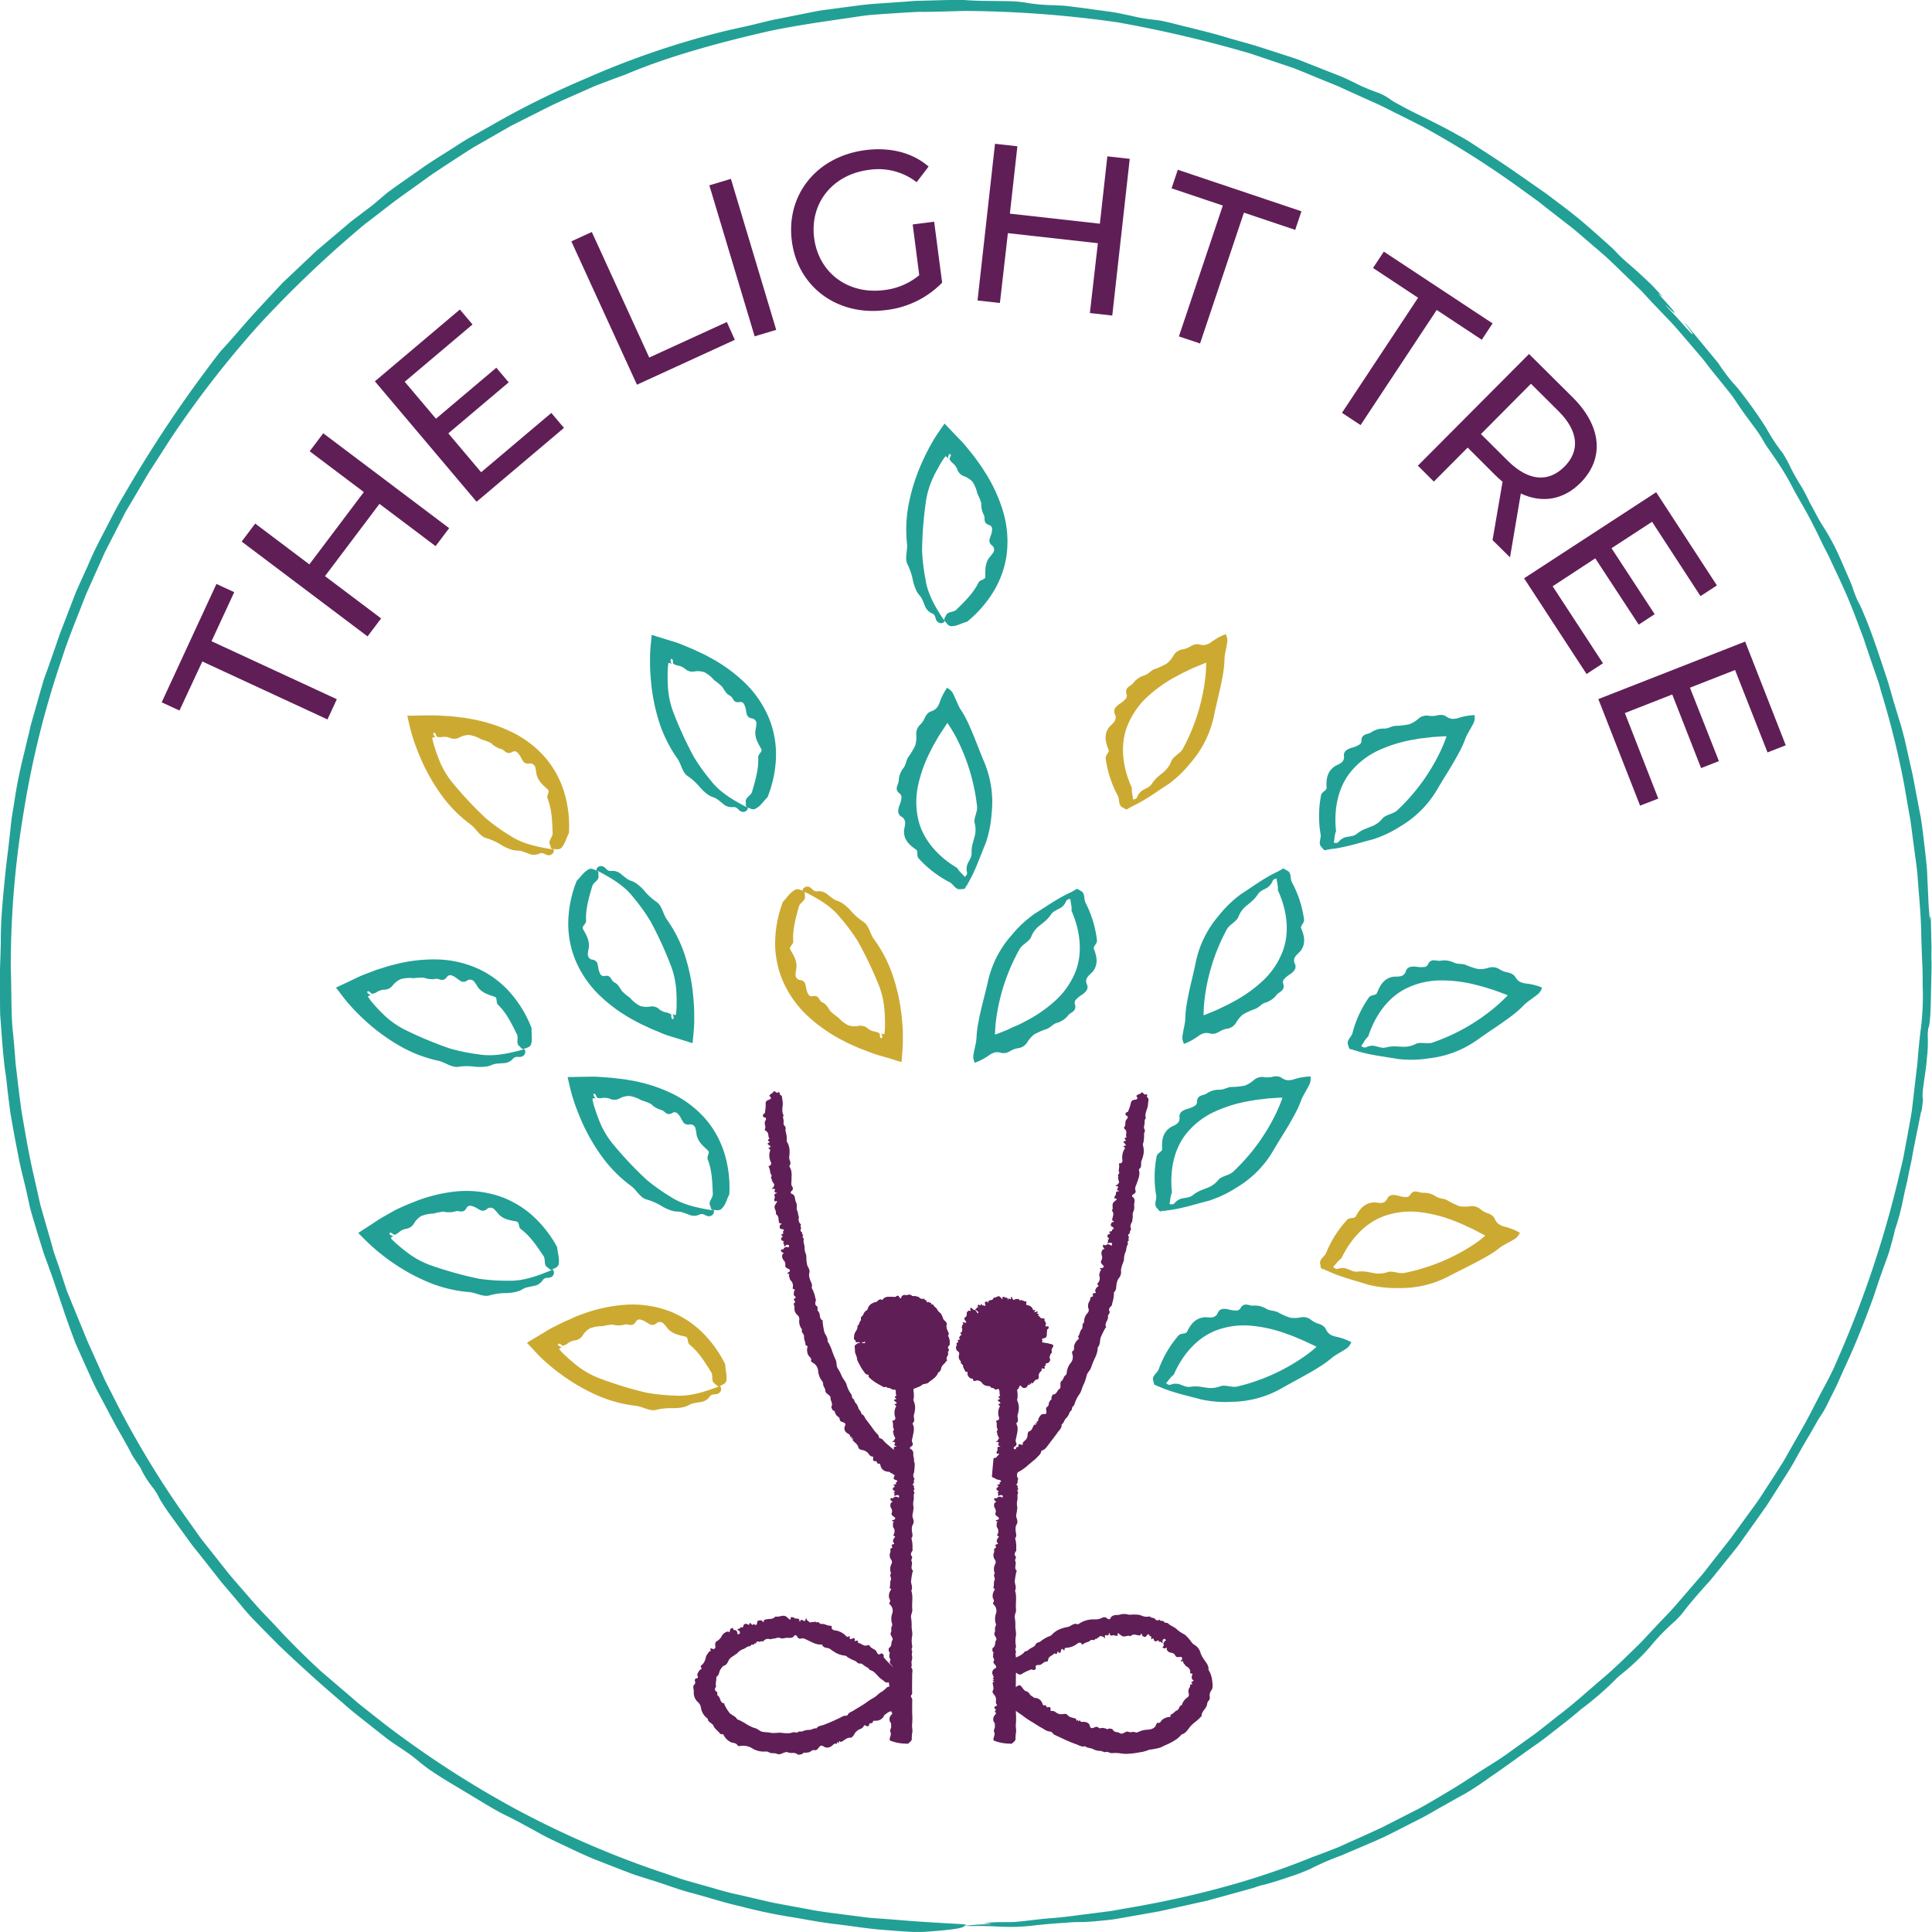 <svg id="Layer_1" data-name="Layer 1" xmlns="http://www.w3.org/2000/svg" viewBox="0 0 484.43 484.42"><defs><style>.cls-1{fill:none;}.cls-2{fill:#22a096;}.cls-3{fill:#601e57;}.cls-4{fill:#ccaa32;}</style></defs><title>Artboard 1</title><path class="cls-1" d="M242.37,483.39c-132.89,0-241-108.11-241-241s108.11-241,241-241,241,108.11,241,241S375.26,483.39,242.37,483.39Zm211.3-241"/><path class="cls-2" d="M202,478.6l-8.15-1.51-8.62-2c-3-.6-5.91-1.55-8.94-2.38l-4.55-1.29c-1.52-.46-3-1-4.52-1.52a238.32,238.32,0,0,1-37.73-16.2,250.48,250.48,0,0,1-33-21.37l-4.07-3.2c-1.36-1.07-2.73-2.13-4-3.29l-7.92-6.77c-3.72-3.41-7.58-7.22-11.7-11.7l-3.09-3.23c-1-1.06-2-2.23-3-3.35-1.94-2.26-3.94-4.47-5.82-6.79l-5.53-7c-.95-1.15-1.79-2.38-2.66-3.6l-2.59-3.65A233.86,233.86,0,0,1,27.81,349c-.52-1-1.07-2.06-1.58-3.11l-1.44-3.22-2.9-6.46L16.73,323.6l-1.86-5.7-1-2.87-.49-1.43L13,312.14l-1.66-5.75-.81-2.82-.39-1.39-.32-1.39c-.81-3.7-1.74-7.52-2.48-11.28S6,282.09,5.42,278.78c-.48-3.39-.85-6.55-1.23-9.72l-.28-2.39-.18-2.42c-.13-1.63-.27-3.3-.44-5-.55-4.12-.37-11.21-.59-16.42A234,234,0,0,1,6,203.22a230.92,230.92,0,0,1,9.52-38.09c1.53-4.83,3.5-9.53,5.34-14.29l.7-1.78.78-1.75,1.56-3.49,1.56-3.49.78-1.74.86-1.7,3.59-7,.89-1.71,1-1.66,1.94-3.3,1.95-3.31,1-1.67,1.06-1.63,4.32-6.71A251.63,251.63,0,0,1,65.11,81.25a282.88,282.88,0,0,1,26.31-25q3.48-2.64,6.88-5.3c2.3-1.74,4.68-3.36,7-5.06,1.17-.83,2.32-1.7,3.51-2.5L112.42,41,116,38.68c1.2-.79,2.41-1.57,3.66-2.27l8.39-4.81,8.48-4.28,2.12-1.05,2.16-1,4.33-1.92c1.45-.63,2.88-1.3,4.35-1.92L154,19.73c1-.38,2.53-.91,2.75-1,10.74-4.62,24.67-8.36,36.69-11.06,6.07-1.23,12.11-2.13,19.51-3.19,1.12-.18,2.45-.37,3.91-.57s3.05-.27,4.69-.41l5-.32c1.67-.08,3.32-.24,4.87-.2,2.73,0,7-.15,10.56-.24A282.53,282.53,0,0,1,280.23,5.6a314.93,314.93,0,0,1,33.38,7.85l8.9,3,2.18.75,2.06.83,3.75,1.55L334,21l1.72.71,1.68.78,6.64,3c2.22.94,4.32,2.07,6.45,3.12s4.24,2.11,6.33,3.19a229.69,229.69,0,0,1,23.86,15.07l4.15,3c1.43,1,2.76,2.16,4.09,3.16l5.29,4.11c1.73,1.4,3.38,2.88,5.07,4.32s3.41,2.87,5,4.43l4.89,4.73,2.46,2.38L414,75.58l4.85,5.07c1.62,1.71,3.11,3.54,4.66,5.31l2.29,2.68c.77.89,1.52,1.78,2.21,2.73,1.12,1.47,2.39,3,3.75,4.68l2.07,2.58c.71.88,1.33,1.87,2,2.85,1,1.53,2.26,3.19,3.5,4.88.62.85,1.26,1.68,1.81,2.53s1.06,1.71,1.51,2.52c1.12,1.63,2.13,3.06,3.25,4.75a65.59,65.59,0,0,1,3.79,6.48c.9,1.71,2.26,3.95,3.57,6.36s2.57,5,3.62,7.2c.8,1.66,1.44,2.69,2,4,1.51,3.23,3.09,6.5,4.5,9.82s2.63,6.73,3.88,10c.8,2.45,1.6,4.8,2.39,7.1l1.18,3.41c.4,1.12.67,2.28,1,3.4a214.4,214.4,0,0,1,5.66,23l1,5.78.52,2.93c.16,1,.27,2,.4,3l.78,5.84c.26,1.92.54,3.79.65,5.62.34,4.58.88,9.9.91,15,.08,2.53.17,5,.28,7.24s0,4.32.11,6.05a69.13,69.13,0,0,1-.48,9.34c-.27,1.93-.52,4.52-.75,7.14l-.16,2-.24,1.91-.4,3.45-.71,6.06c-.28,2-.67,3.88-1,5.77l-1.05,5.62c-.34,1.86-.86,3.69-1.27,5.54a266.39,266.39,0,0,1-15.49,46c-.41,1-1.11,2.53-1.36,3-1,2.06-2.17,4.12-3.29,6.28s-2.24,4.39-3.45,6.6l-3.75,6.59c-.63,1.09-1.23,2.21-1.89,3.27l-2,3.14-3.49,5.37c-1.17,1.76-2.45,3.42-3.68,5.14l-3.77,5.18L429.81,391l-2.3,2.94c-.75,1-1.61,1.9-2.41,2.85l-4.85,5.62c-1.61,1.86-3.34,3.58-5,5.35l-2.45,2.62-1.21,1.3-1.25,1.23c-2.8,2.73-5,4.91-8,7.52-3.84,3.23-7.57,6.68-11.63,9.75-2,1.56-4,3.2-6,4.7l-6.17,4.42c-2.27,1.69-4.71,3.14-7.19,4.72s-5,3.29-7.89,5c-2,1.19-4.67,2.83-7.66,4.46l-9.18,4.68c-2.89,1.36-5.88,2.7-8.81,4l-2.2,1-2.22.87c-1.47.56-2.92,1.11-4.33,1.62-15.56,6.36-31.5,10.32-47.87,13.05l-2.2.4c-.73.12-1.48.2-2.21.3l-4.43.57c-3,.37-5.91.8-8.88,1-2.29.18-3.89.4-5.74.61-.92.11-1.91.21-3.07.31s-2.51.06-4.14.06c-.53,0-4.89.26-3.6.29,4.06.11-1,.28-2.81.42s-2.81.3-.61.27c5.22-.06,5.63.16,8.93.21a44.87,44.87,0,0,0,6.28-.29c4-.45,6.64-.63,8.52-.74a33.6,33.6,0,0,1,3.87-.17c1.3,0,3.68-.19,6.55-.5,1.44-.12,3-.43,4.58-.7l4.88-.86,3.55-.63c1.17-.24,2.32-.52,3.46-.77l6.81-1.52,1.69-.37,1.67-.46,3.33-.91,6.71-1.86a18.75,18.75,0,0,1,2.83-.83c1.52-.39,4.31-1.29,6.76-2.12,1.23-.39,2.35-.84,3.19-1.19s1.4-.58,1.48-.63a69.23,69.23,0,0,1,7.71-3.34l7.79-3.33,3-1.33,3-1.5,5.89-3c2-1,3.83-2.14,5.71-3.18s3.72-2.1,5.54-3.09c2.33-1.34,4.71-3,6.48-4.28,3.29-2.21,7.21-5.13,11.29-8,2.07-1.41,4-3,6-4.55s3.81-3,5.49-4.46a76.62,76.62,0,0,0,8.27-7.1,18.28,18.28,0,0,1,1.81-1.66,56.5,56.5,0,0,0,7.11-6.77,53.14,53.14,0,0,1,6-6.24,19.82,19.82,0,0,0,2.6-2.83c1.79-2.34,3.73-4.53,6.53-7.64,1.35-1.64,3.09-3.81,5.05-6.26,1-1.24,2.06-2.49,3-3.91l3.05-4.27,3.07-4.34,2.77-4.35c1.77-2.82,3.48-5.38,4.64-7.6,1.82-3.3,3.34-5.75,5-8.69s1.34-1.85,2.83-4.85l2.28-4.57,2.1-4.7c2.8-5.89,5.51-13,7.27-17.86,1-3.1,2-6,3-8.67.24-.68.49-1.35.71-2l.58-2c.37-1.32.71-2.62,1-3.91a62.71,62.71,0,0,0,1.72-6.09c.41-2,.81-4,1.35-6.08.28-1.54.58-3,.9-4.42s.51-2.8.79-4.16l1.61-8c.27-1.71.18.49.6-3.44.1-.95-.07-.55-.06-1.17a15.69,15.69,0,0,1,.25-2.89c.21-2,.7-4.5.84-6.81a34.22,34.22,0,0,0,.21-5.34,9.8,9.8,0,0,1,.16-2.17c.65-1.28.6-8.45.77-14,0-1,.05-1.89,0-2.88s0-2.09,0-3.45l-.14-6c0-1.65-.18-2.41-.28-.74,0,.26-.27-3.12-.34-4.63l-.38-8.24c-.22-2.21-.42-4.06-.65-6s-.46-4.1-.9-6.83l-2-10.52-2.12-9.44c-.34-1.16-.61-2.39-1-3.61l-1.15-3.76c-.79-2.55-1.48-5.23-2.34-7.89-1.8-5.29-3.5-10.77-5.62-15.71-1.43-3.53-1.17-2.25-2.12-4.66-.9-2.19-.32-1.33-1.95-5-1-2.28-2-4.7-3.05-6.84a57.59,57.59,0,0,0-2.93-5.23c-.2-.3-.64-1-1.25-2.06s-1.34-2.53-2.32-4.27a42.82,42.82,0,0,0-2.71-5c-2.68-4.52-1.88-3.8-4-7.3a44.55,44.55,0,0,1-4.22-6.42,116.5,116.5,0,0,0-7.25-10.1,43.8,43.8,0,0,1-4.76-6.15L423.36,82c-2-2.32-.2,0,.27.56,1.07,1.37.95,1.4.55,1.08-.75-.56-3-3.37-4.94-5.33-3-3.18-1.09-1.32-.37-.67,2.16,1.94.73.16-2.17-3-2.73-3,2.4,2.1-1.27-1.83-.67-.71-1.3-1.41-1.94-2l-1.85-1.73q-1.76-1.63-3.17-2.83c-3.34-2.86-3-3-4.69-4.47-2.46-2.21-5-4.51-7.69-6.75s-5.53-4.3-8.29-6.4c-5.08-3.53-9.87-7-15.88-10.82-1.35-.89-2.62-1.72-3.82-2.48s-2.4-1.35-3.49-2c-2.2-1.2-4.16-2.21-6-3.12-2.26-1.14-4.77-2.28-8.25-4.23a14.31,14.31,0,0,1-2-1.24,13.64,13.64,0,0,0-2.74-1.46,47.72,47.72,0,0,1-6.25-2.67c-.91-.43-2.21-1.09-3.66-1.66l-4.38-1.72-4.86-1.92c-1.62-.66-3.32-1.15-5-1.71l-6.72-2.16c-2.33-.69-4.72-1.32-7-2-4.64-1.41-9.17-2.41-12.76-3.34-1.63-.42-2.82-.69-3.76-.88s-1.66-.23-2.34-.32a45.71,45.71,0,0,1-5.53-1c-.93-.18-2.94-.67-5.32-1l-7.38-1-3.46-.43c-1.1-.08-2.14-.13-3.17-.17a44.33,44.33,0,0,1-6.48-.57,26,26,0,0,0-3.3-.38c-3.78-.18-8.51,0-12.64-.36-.94-.06-3.49,0-6.42.08l-4.53.12c-1.5,0-2.94.2-4.16.26L218.64,1c-2.54.21-5,.6-7.47.9l-3.66.49-1.82.25c-.61.1-1.21.23-1.81.34l-7.26,1.45c-1,.22-2.19.41-3.48.7l-4.07,1c-2.8.67-5.71,1.26-8,1.83a212.14,212.14,0,0,0-34.31,11.78,215,215,0,0,0-23.51,11.68l-5.5,3.1c-1.89,1.07-3.73,2.34-5.64,3.53s-3.81,2.41-5.66,3.65l-5.37,3.78c-1.58,1.1-2.61,1.84-3.47,2.47s-1.49,1.22-2.33,1.92-1.08,1-3.15,2.55l-3.25,2.46c-1.11.83-2.14,1.77-3.22,2.66l-6.36,5.39-5.67,5.36L71.08,70.7c-.78.79-1.49,1.57-2.17,2.29-2.28,2.48-4.47,4.77-6.61,7.19s-4.25,4.93-6.69,7.57c-.85.92-3.53,4.56-4.84,6.32a317.72,317.72,0,0,0-19.65,30c-1.62,2.64-3,5.4-4.42,8.14s-2.88,5.45-4.09,8.28-2.56,5.59-3.75,8.43l-3.32,8.63c-.6,1.47-1.15,3.21-1.74,4.91l-1.66,4.73-1,2.77c-.33.94-.58,1.91-.87,2.88l-1.66,5.81-.8,2.84c-.26.93-.44,1.86-.66,2.76l-1.2,5a120.43,120.43,0,0,0-2.39,12c-.27,1.75-.6,3.43-.78,5.14l-.58,5.26c-.32,2.8-.81,6.55-1,8.75-.44,4.58-1,9.89-1,15.08C.2,238,.07,240.6,0,243s0,4.67,0,6.69c0,1.26,0,3,.05,4.84L.46,260c.16,2.33.37,4.42.56,6.31s.52,3.56.66,5.08c.19,1.93.41,3.73.64,5.47.12.87.22,1.73.35,2.59l.45,2.55c.53,3.08,1.09,5.87,1.67,8.84s1.48,6.05,2.26,9.8l.5,2.29.63,2.22,1.3,4.33,1.31,4.22c.44,1.39,1,2.73,1.46,4.08,1.48,4,2.73,8,3.64,10.56.44,1.37,1,2.88,1.56,4.5l.93,2.51.49,1.31.58,1.31,2.46,5.49c.87,1.87,1.68,3.83,2.71,5.69l4.2,7.92c1.45,2.61,3,5.19,4.42,8L35.19,368c.37.7.52,1.12,1.15,2.15a24.23,24.23,0,0,0,2.2,3.12c2,3,.43,1.14,3.46,5.62l4.33,6c.74,1,1.43,2,2.22,3l2.35,2.95,4.72,6q2.49,2.91,5,5.9c1.69,2.2,6,6.46,9.41,9.91,4.22,4,9.47,8.88,15.7,14.15,2.34,2.13,5,4.16,7.53,6.17l3.81,3c1.26.95,2.56,1.78,3.78,2.6.64.42,2.38,1.65,2.65,1.87,1.38,1.08,2.61,2.19,4.31,3.36s3.8,2.51,6.78,4.25l6,3.62c2,1.21,4,2.41,6.18,3.5,1.83.84,5.63,2.93,8.48,4.49,2.15,1.23,4.43,2.23,6.69,3.31s4.55,2.16,6.9,3.14l7.15,2.79c1.2.45,2.39.94,3.62,1.34l3.69,1.17c3.32,1,7.41,2.58,10.19,3.25,4.25,1.13,8.05,2.42,12.06,3.3a131.05,131.05,0,0,0,12.83,2.72c3.25.51,7.14,1.32,11.26,1.79s8.39,1.22,12.4,1.47c2.85.24,5,.38,6.63.46a30.65,30.65,0,0,0,4.09-.08c5.28-.38,8.75-.81,9-1.37.09-.17,1.86-.37-1.62-.55-5.38-.32-9-.47-16.78-1.14l-4.9-.36c-1.66-.14-3.34-.41-5.1-.62C209.93,479.8,206.15,479.44,202,478.6Z"/><path class="cls-3" d="M50.73,165.86,45,178.16l-4.46-2.06,13.73-29.68,4.46,2.06-5.69,12.3,31.42,14.54-2.35,5.07Z"/><path class="cls-3" d="M81.05,108.64l31.57,23.79-3.4,4.51-14.07-10.6L81.49,144.46l14.07,10.6-3.4,4.51L60.59,135.79l3.4-4.51,13.58,10.23,13.66-18.13L77.65,113.15Z"/><path class="cls-3" d="M138.24,103.54l3.17,3.75L119.5,125.81,94,95.61l21.31-18,3.17,3.75-17,14.36,7.83,9.27,15.14-12.79,3.1,3.67-15.14,12.79,8.23,9.75Z"/><path class="cls-3" d="M143.26,60.52l5.13-2.35,14.4,31.48,19.46-8.91,2,4.47L159.71,96.46Z"/><path class="cls-3" d="M177.86,46.47l5.41-1.62,11.36,37.86-5.41,1.62Z"/><path class="cls-3" d="M228.85,56.28l5.38-.69,2,15.29A23.36,23.36,0,0,1,222,77.76c-12,1.54-22-5.79-23.46-17.38S204.81,39.2,217,37.64c6.22-.79,11.75.61,15.84,4.12l-3,3.92a15.67,15.67,0,0,0-12-3.08c-9.07,1.16-14.82,8.33-13.7,17.06s8.48,14.23,17.5,13.08A16.73,16.73,0,0,0,230.49,69Z"/><path class="cls-3" d="M283.27,39.83l-4.38,39.29-5.61-.63,2-17.51-22.56-2.52-2,17.51-5.61-.63,4.38-39.29,5.61.63-1.88,16.89,22.56,2.52,1.88-16.89Z"/><path class="cls-3" d="M306.61,51.54l-12.85-4.32,1.56-4.66,31,10.42-1.56,4.66L311.9,53.32l-11,32.81-5.3-1.78Z"/><path class="cls-3" d="M355.57,74.66l-11.3-7.47,2.71-4.1,27.27,18-2.71,4.1-11.3-7.47-19.09,28.87-4.66-3.08Z"/><path class="cls-3" d="M374.24,135.42l2.51-14.62c-.6-.52-1.24-1.07-1.84-1.67L368,112.23l-8.48,8.53-4-4,27.87-28,10.94,10.87c7.29,7.25,8,15.31,2,21.4-4.3,4.33-9.65,5.22-15,2.72l-2.71,16Zm18-18.38c4-4,3.57-9-1.56-14.05l-6.81-6.77-12.54,12.62,6.81,6.77C383.3,120.69,388.29,121,392.27,117Z"/><path class="cls-3" d="M401.93,166.31,397.81,169l-15.66-24,33.12-21.58,15.23,23.37-4.12,2.68-12.14-18.64-10.17,6.63L414.89,154l-4,2.62L400,140l-10.69,7Z"/><path class="cls-3" d="M415.8,200.24,411.23,202l-10.46-26.71,36.81-14.42,10.18,26-4.57,1.79L435.05,168l-11.31,4.43L431,190.84l-4.47,1.75-7.23-18.46-11.88,4.66Z"/><path class="cls-3" d="M227.59,365.62c-.47-.46-1.28-.36-1.87-1s-1.41-.86-2.06-1.47l-.94-.81a8.94,8.94,0,0,1-.93-.84c-.32-.31-.51-.75-1.08-.84-.41-.07-.3-.65-.58-.93a12,12,0,0,1-1.49-1.83c-.47-.64-.94-1.28-1.43-1.9-.41-.46-.47-1.22-1.22-1.43,0-.63-.55-1-.74-1.44a3,3,0,0,0-.7-1.35c-.39-.31-.23-.85-.72-1.12-.28-.17-.15-.79-.39-1.06a7.13,7.13,0,0,1-1.17-2.45c-.3-.85-1-1.52-1.31-2.35A12.88,12.88,0,0,0,210,343c-.35-.65-.15-1.45-.5-2.12a19.12,19.12,0,0,1-.92-2.33,11.06,11.06,0,0,0-1.09-2.27c.14-.9-.5-1.51-.8-2.26a21.26,21.26,0,0,1-.43-2.64c0-.07.1-.23.08-.24-1.1-.51-.51-1.73-1.22-2.4-.37-.34.19-.94-.41-1.31-.37-.23-.34-.8-.15-1.3.08-.22-.07-.48-.13-.72a8,8,0,0,0-.93-2.52c.37-.9-.34-1.55-.48-2.34a2.59,2.59,0,0,1-.12-1.26c.28-.79-.18-1.35-.48-2a7.72,7.72,0,0,1-.23-2,4.19,4.19,0,0,0-.07-.72,4.25,4.25,0,0,1-.39-1.83c0-.66-.38-1.25-.2-2,.07-.28-.49-.47-.23-.86s-.53-.49-.1-.84c-.31-.22-.67-.36-.39-.86.17-.31-.22-.7,0-1.09.08-.15-.12-.19-.19-.28a1.73,1.73,0,0,1-.33-1.47c.07-.38-.19-.67-.19-1,0-.56-.47-1-.31-1.62a2.89,2.89,0,0,0-.33-1.6c-.2-.62,0-1.51-1.05-1.83-.21-.06-.18-.47.08-.67a.75.75,0,0,0,.17-1.06c-.39-.53-.2-1.08-.2-1.62,0-1.15.21-2.31-.48-3.37,0-.07-.1-.18-.06-.23.61-.73,0-1.39-.05-2.08a10.39,10.39,0,0,0,.11-1.84,4.8,4.8,0,0,0-.58-2,1,1,0,0,1-.11-.76,8.16,8.16,0,0,0-.33-2.1c-.07-.39.23-.82-.21-1.24s-.22-.87-.26-1.32-.3-.89,0-1.35c-.69-1.11-.06-2.32-.26-3.47-.07-.41-.1-.83-.17-1.24s-.8-.37-.49-.86c0,0-.31-.31-.43-.21-.39.32-.52,0-.72-.13s-.47-.15-.51,0c-.11.38-.56.45-.79.71s-.24.32-.09.45c.6.5.1.74-.38.91-.71.25-.7.74-.66,1.2a12.65,12.65,0,0,1-.2,2c0,.19-.12.17-.22.23a.57.57,0,0,0-.12.87c1.1.17.43.84.34,1.15-.19.64.34,1.22,0,1.85-.12.2.11.38.32.51.78.46.36,1.34.84,1.9-.59.28-.42.53,0,.77.09.05.06.13-.07.18-.71.28-.32.48,0,.69s.54.41-.06.62c-.22.08-.08.22,0,.27.38.16.34.37.21.68a3.8,3.8,0,0,0,.24,2.63.73.73,0,0,1,0,.71c-.11.25-.67.25-.54.47a2.68,2.68,0,0,1,.28.69c.11.45.08,1,.38,1.31s-.43.93.24,1.2c-.38.37.35.53.19.86.63.35.15.79.06,1.19,0,.13-.47,0-.26.29.05.06.29,0,.43,0s.2,0,.26.16-.42.8.37.81c.16,0,.18.11,0,.15-.82.23-.41.67-.39,1.06,0,.14-.19.29-.14.47s-.13.74.57.39c.05,0,.15.2.07.32-.72,1.1-.73,1.1-.25,2.31a2.15,2.15,0,0,1,0,.68c.91.53.53,1.46.85,2.17.11.25.55.08.57.26s-.45.18-.43.46-.21.79.51.87c.17,0,.64.11.5.42-.07.14-.4.12-.17.44s-.49.4-.57.71c.42,0,.59.14.25.5s-.24.66.18.86.44.35,0,.56c.53.09.3.48.4.75s.24,0,.31-.11a.77.77,0,0,1,.55-.2c.35,0,.34.25.34.45s-.21.17-.37.13a.82.82,0,0,0-1,.47c-.14.32-.61-.1-.64.29a.58.58,0,0,0,.43.6c.52.21,0,.31-.08.48a1.55,1.55,0,0,0,.3,1.42,1.57,1.57,0,0,1,.44,1.29c-.1.49.34.73.81.92.29.12.43.28.27.61s-.6.24-.54.52.67-.09.41.4c-.09.17,0,.42.09.61s.06.49.26.7a1.87,1.87,0,0,1,.56,1.86c-.2.54.84.21.42.75a1.87,1.87,0,0,0-.14,1,.5.5,0,0,0,.26.42c.23.14.31.32,0,.48-.16.08-.19.18-.24.31-.14.31.68.44.06.91-.28.21.12.71.09,1.08a2.1,2.1,0,0,0,.82,2,1.27,1.27,0,0,1,.37,1.07,3.26,3.26,0,0,0,.7,2.47c-.33.73.56,1.09.5,1.8s.32,1.22.35,1.85c0,.28.12.34.32.44s.24,0,.2.24a2.84,2.84,0,0,0,.28,2.25c.32.4.82.66.58,1.3,0,.11.25.35.45.44a2.54,2.54,0,0,1,1.36,2.21,4.86,4.86,0,0,0,1,2.43,1.12,1.12,0,0,1,.24.69c0,.62.53,1.07.54,1.56,0,.77.62.93,1,1.32.15.15.34.36.32.55-.09.79.66,1.37.24,2.25-.13.28.15.49.2.74s.69.32.65.6.23.48.32.72c.16.44.85.46.88,1.1s.66.64,1.08.86a.54.54,0,0,1,.27.79,1.33,1.33,0,0,0,.39,1.73c.32.33,1,.37.84,1.05l.52-.06c-.07.12-.22.27-.2.37.06.29.31,0,.44,0s-.26.31,0,.62c.48.56,1.21.91,1.36,1.8.05.23.47.48.92.57a2.47,2.47,0,0,1,1.49.77c.29.37.55.85,1.13.88.07,0,.21.1.2.14-.07.46-.28,1.06.52,1,.54-.08.26.8.89.62.26-.08.34.35.43.64a2.86,2.86,0,0,0,.28.59,2.1,2.1,0,0,0,1.66.8c.32,0,.53.32.75.39.67.2,1,1,1.83,1a7.11,7.11,0,0,1,1.89.85.8.8,0,0,0,1.09-.36,5.2,5.2,0,0,0,1-3.09,3.79,3.79,0,0,0,0-1,3.23,3.23,0,0,0-.24-.55c-.1-.19-.18-.3-.38-.33A4.9,4.9,0,0,1,227.59,365.62Z"/><path class="cls-3" d="M228.72,434.52c.19-.69-.13-1.5,0-2.33a18.24,18.24,0,0,0,0-2.67c0-.85,0-1.71,0-2.56,0-.45.14-.9-.21-1.35s.23-.68.21-1.08c-.06-1.55,0-3.1,0-4.65,0-.6.27-1.24-.26-1.81.31-.51,0-1.06.11-1.55a2.79,2.79,0,0,0,.1-1.46c-.18-.44.25-.83-.05-1.28-.18-.27.21-.73.11-1.07a6.47,6.47,0,0,1,0-2.59c.11-.86-.2-1.7-.14-2.56a10.75,10.75,0,0,0-.16-2c-.08-.69.39-1.32.32-2-.17-1.57.27-3.16-.25-4.73.41-.76,0-1.5-.07-2.25a18.9,18.9,0,0,1,.4-2.48c0-.07.17-.17.15-.19-.9-.76,0-1.69-.42-2.49-.24-.4.45-.8,0-1.29-.3-.3-.13-.8.18-1.21.14-.18.05-.46.05-.69a7,7,0,0,0-.27-2.5c.59-.73.06-1.49.12-2.23a2.3,2.3,0,0,1,.2-1.17c.47-.66.17-1.27,0-1.89s.15-1.22.16-1.84a3.65,3.65,0,0,0,.07-.67,3.71,3.71,0,0,1,0-1.75c.17-.59-.12-1.22.19-1.82.12-.24-.39-.52-.05-.83s-.42-.54.07-.78c-.26-.26-.59-.45-.21-.86.23-.25-.07-.68.22-1,.11-.12-.07-.2-.13-.29a1.52,1.52,0,0,1,0-1.4c.14-.34,0-.65,0-1,.07-.52-.3-1-.06-1.54a2.52,2.52,0,0,0-.08-1.52c-.1-.6.24-1.39-.75-1.84-.2-.09-.11-.45.18-.61a.67.67,0,0,0,.34-.95c-.3-.54,0-1,.06-1.52.2-1.06.57-2.1,0-3.16,0-.07-.07-.18,0-.22.71-.59.2-1.29.27-1.93a8.47,8.47,0,0,0,.33-1.68,4.21,4.21,0,0,0-.34-1.91.87.87,0,0,1,0-.71,7.06,7.06,0,0,0-.08-2c0-.37.32-.74-.07-1.17s-.12-.82-.11-1.25-.2-.85.16-1.24c-.55-1.09.21-2.15.14-3.23,0-.39,0-.78,0-1.16s-.75-.42-.39-.84c0,0-.27-.32-.41-.23-.42.26-.51-.07-.7-.18s-.45-.18-.51,0c-.15.34-.61.36-.87.58s-.28.27-.14.41c.54.52,0,.69-.48.8a.91.91,0,0,0-.79,1,10.88,10.88,0,0,1-.43,1.81c0,.17-.13.14-.25.19a.5.5,0,0,0-.22.78c1.07.26.33.82.21,1.09-.26.56.19,1.15-.24,1.68-.14.17.07.36.26.5.72.51.2,1.26.61,1.83-.62.19-.48.44-.09.7.08.06,0,.13-.09.16-.74.17-.38.4-.07.63s.49.43-.13.56c-.23,0-.11.19,0,.25.36.19.29.38.13.65a3.41,3.41,0,0,0-.09,2.42.63.63,0,0,1-.1.65c-.15.22-.7.15-.61.36a2.27,2.27,0,0,1,.17.66c0,.42-.07.91.17,1.24s-.57.78.06,1.12c-.43.29.27.53.06.81.57.4,0,.74-.13,1.09,0,.11-.47,0-.3.23,0,.06.28,0,.42.07s.2,0,.23.19-.54.66.24.79c.16,0,.17.12,0,.14-.85.08-.5.55-.55.9,0,.13-.23.23-.21.41s-.25.65.5.44c.06,0,.12.2,0,.3-.88.89-.89.89-.61,2.05a1.81,1.81,0,0,1-.07.62c.82.62.3,1.41.46,2.1.06.25.52.16.51.33s-.48.09-.51.35-.37.67.33.87c.17,0,.61.21.4.47s-.42,0-.25.36-.56.27-.7.54c.4.11.55.23.15.49s-.37.55,0,.8.36.4-.12.5c.5.18.19.49.25.75s.25,0,.33,0a.83.83,0,0,1,.58-.08c.35.06.28.29.25.47s-.24.11-.39,0a.86.86,0,0,0-1.05.24c-.21.26-.58-.2-.68.14a.52.52,0,0,0,.3.62c.47.28-.08.27-.17.42a1.31,1.31,0,0,0,0,1.33,1.34,1.34,0,0,1,.18,1.24c-.19.42.19.72.61,1,.26.16.35.34.12.6s-.64.09-.65.35.67.06.3.44c-.13.13-.09.37-.07.56s-.07.45.08.68a1.58,1.58,0,0,1,.08,1.78c-.32.43.76.38.22.76a1.63,1.63,0,0,0-.37.83.43.43,0,0,0,.15.43c.19.18.22.36-.16.42a.45.45,0,0,0-.31.21c-.21.24.55.55-.17.81-.33.12-.06.66-.19,1a1.83,1.83,0,0,0,.28,1.94,1.05,1.05,0,0,1,0,1,2.71,2.71,0,0,0-.09,2.34c-.54.54.2,1.1-.07,1.69s-.07,1.14-.24,1.69c-.08.25,0,.33.17.47s.22.09.11.26a2.64,2.64,0,0,0-.48,2c.16.43.52.81.06,1.28-.08.08.1.37.25.51a2.12,2.12,0,0,1,.44,2.31,4,4,0,0,0,0,2.38.8.8,0,0,1-.05.66c-.31.49,0,1.07-.2,1.48-.33.62.15,1,.33,1.46.07.18.15.42,0,.57-.43.59,0,1.37-.78,1.89-.24.16-.08.45-.15.67s.43.54.26.74,0,.47-.1.69c-.09.4.49.73.19,1.22s.24.78.48,1.15a.44.44,0,0,1-.18.72,1.17,1.17,0,0,0-.61,1.45c.06.39.58.76,0,1.16l.45.23c-.13.05-.34.08-.38.16-.12.24.27.12.34.24s-.39.08-.37.42c0,.63.43,1.28,0,1.95-.12.18,0,.56.28.88a1.91,1.91,0,0,1,.56,1.36c0,.41-.18.85.22,1.23.05,0,.07.19,0,.21-.4.23-1,.42-.4.87.41.3-.45.6.09.91.22.13-.06.41-.21.62a1.51,1.51,0,0,0-.06,2c.16.22,0,.5.06.69.16.57-.47,1-.14,1.65.23.42-.1,1-.2,1.54s.13.54.58.69a10.63,10.63,0,0,0,3.19.58c.35,0,.84.12,1-.11s.82-.59.75-1.09A10.33,10.33,0,0,1,228.72,434.52Z"/><circle class="cls-3" cx="226.1" cy="336.73" r="9.22"/><path class="cls-3" d="M214.44,338.72c-.12.56.37,1.09.43,1.72a3.76,3.76,0,0,0,.3,1l.48.9a9,9,0,0,0,1.05,1.64c.21.26.33.63.82.64s.17.54.42.73a12.13,12.13,0,0,0,2.9,2c.41.19.76.66,1.35.3.26.44.74.28,1.07.45s.7.44,1.06.31.59.35,1,.06c.21-.17.54.23.8.15a5.21,5.21,0,0,1,2-.14,2.06,2.06,0,0,0,.94-.25,6.89,6.89,0,0,1,.9-.36,3.82,3.82,0,0,0,1.31-.72c.43-.28,1.06-.13,1.48-.48.87-.79,2.1-1.32,2.46-2.57.67-.2.67-.91.89-1.41s.89-.92,1.19-1.5c0,0,.2-.07.19-.08a.82.82,0,0,1,0-1c.14-.29.34-.59.18-.93s.54-.53.11-1c-.25-.25-.08-.6.25-.89.14-.13.07-.34.07-.52a3.12,3.12,0,0,0-.42-1.85c.51-.65-.18-1.11-.25-1.66-.07-.29-.24-.59-.12-.9.26-.65-.26-1-.59-1.32s-.34-.89-.62-1.28c-.09-.13-.12-.35-.26-.46a2.78,2.78,0,0,1-.9-1c-.2-.46-.76-.56-.92-1.11-.08-.21-.57.06-.56-.35s-.58.09-.47-.41c-.32.11-.61.31-.69-.17-.05-.31-.49-.2-.59-.56,0-.14-.17,0-.27,0a1.07,1.07,0,0,1-1-.39c-.2-.22-.49-.14-.71-.24-.38-.17-.83.08-1.18-.23s-.81-.14-1.18-.09-1.09-.32-1.4.71c-.06.2-.32.12-.45-.16-.22-.46-.55-.46-.73-.27-.36.37-.76.13-1.15.14-.81,0-1.77-.09-2.31.73,0,.05-.1.12-.14.09-.73-.46-1,.28-1.44.48a3.71,3.71,0,0,0-1.27.5,2.3,2.3,0,0,0-.9,1.26c0,.25-.18.31-.36.42-.46.27-.63.82-.89,1.25-.15.24-.58.31-.42.8.1.33-.21.6-.35.89s-.1.66-.53.81c.22,1-.72,1.51-.79,2.39,0,.3-.1.6-.09.9s.73.37.36.67c0,0,.26.24.4.18.43-.18.51.06.7.14s.44.12.51,0,.62-.22.89-.34.29-.14.15-.23c-.53-.35,0-.41.52-.41.74,0,.82-.21.87-.43s.45-.51.62-.76c.06-.07.15,0,.27,0,.49.06.42-.21.33-.26-1-.5-.17-.49,0-.53.34-.11.06-.57.57-.56.16,0,0-.17-.11-.33-.48-.61.18-.6,0-1.07.54.33.51.16.3-.2,0-.08,0-.08.12,0,.6.44.39.12.26-.18s-.17-.5.29-.09c.17.15.14,0,.09-.08-.18-.33-.05-.35.14-.31a1,1,0,0,0,1-.59c0-.15.15-.15.31-.07s.39.59.43.47a.61.61,0,0,1,.19-.28c.15-.13.4-.08.45-.37s.5.41.47-.21c.24.39.17-.32.35-.15.06-.62.34-.09.51,0s.06.47.14.29a3.66,3.66,0,0,0,0-.42c0-.1,0-.19.06-.25s.36.51.36-.27c0-.16.05-.17.07,0,.09.84.28.49.45.53s.1.24.18.22.28.26.22-.49a.07.07,0,0,1,.14,0c.35.88.29.94.85.72.11,0,.24.15.25.13.48-.74.7-.12,1-.15.13,0,.27-.46.34-.42s-.15.46-.05.54.11.46.51-.12c.09-.14.38-.5.4-.25s-.19.38,0,.31-.17.55-.15.73c.25-.32.39-.4.27,0s0,.45.3.22.37-.17.11.23c.39-.35.29,0,.42,0s.17-.18.2-.26a1.62,1.62,0,0,1,.36-.46c.25-.24.3-.1.35,0s-.12.21-.25.3a1.58,1.58,0,0,0-.64.84c-.06.22-.47.36-.43.53s.15.11.39,0c.42-.23,0,.14,0,.25-.07.3.08.4.36.42s.53,0,.44.33.32.16.75.06c.27-.06.38,0,.23.19s-.56.32-.52.43.62-.26.35,0c-.09.1,0,.19,0,.26s0,.21.18.26c.46.11.58.47.29.75s.78,0,.28.3a.76.76,0,0,0-.31.43c0,.07,0,.13.17.18s.23.15-.15.2a.66.66,0,0,0-.31.11c-.21.1.57.23-.15.35-.33,0-.08.27-.21.39s-.27.47.19.83c.19.15.1.34-.07.42-.44.23-.57.46-.39.9-.59,0,0,.5-.38.59s-.28.38-.57.45c-.12,0-.07.11,0,.25s.15.16,0,.16c-.51,0-.88,0-.89.27s.11.61-.32.38c-.07,0,0,.17,0,.32.23.78-.17.91-.56.91a.91.91,0,0,0-.92.47.18.18,0,0,1-.28,0c-.29-.22-.44.13-.66,0s-.37.21-.56.43-.17.18-.24.07c-.29-.43-.62,0-.82-.76-.06-.24-.17-.09-.25-.16s-.25.42-.31.23-.18-.08-.26-.14-.39.44-.52.09-.37.16-.6.33-.28.06-.23-.28c.11-.72-.07-.77-.29-.79s-.55.38-.42-.17l-.31.34a2.06,2.06,0,0,0,.14-.36c0-.15-.19.21-.27.24s.19-.34.06-.4-.69,0-.59-.48c0-.14-.17-.13-.45,0s-.68.16-.8,0-.08-.41-.51-.31c-.06,0-.11,0-.08-.06.26-.31.72-.7.12-.54-.42.09.25-.44-.29-.29-.22.05,0-.19.07-.34.3-.45.29-.69-.26-.79-.19,0-.09-.2-.15-.26s.33-.53,0-.71,0-.44.12-.65-.14-.21-.59-.26c-1-.11-2.09-.24-3.21-.25-.35,0-.84-.08-1,.08s-.8.45-.71.83S214.38,338.3,214.44,338.72Z"/><path class="cls-3" d="M214.44,338.72c-.12.56.37,1.09.43,1.72a3.76,3.76,0,0,0,.3,1l.48.9a9,9,0,0,0,1.05,1.64c.21.26.33.63.82.64s.17.54.42.73a12.13,12.13,0,0,0,2.9,2c.41.19.76.66,1.35.3.26.44.74.28,1.07.45s.7.44,1.06.31.59.35,1,.06c.21-.17.54.23.8.15a5.21,5.21,0,0,1,2-.14,2.06,2.06,0,0,0,.94-.25,6.89,6.89,0,0,1,.9-.36,3.82,3.82,0,0,0,1.31-.72c.43-.28,1.06-.13,1.48-.48.87-.79,2.1-1.32,2.46-2.57.67-.2.67-.91.89-1.41s.89-.92,1.19-1.5c0,0,.2-.07.19-.08a.82.82,0,0,1,0-1c.14-.29.34-.59.18-.93s.54-.53.11-1c-.25-.25-.08-.6.25-.89.14-.13.07-.34.07-.52a3.12,3.12,0,0,0-.42-1.85c.51-.65-.18-1.11-.25-1.66-.07-.29-.24-.59-.12-.9.26-.65-.26-1-.59-1.32s-.34-.89-.62-1.28c-.09-.13-.12-.35-.26-.46a2.78,2.78,0,0,1-.9-1c-.2-.46-.76-.56-.92-1.11-.08-.21-.57.06-.56-.35s-.58.09-.47-.41c-.32.11-.61.31-.69-.17-.05-.31-.49-.2-.59-.56,0-.14-.17,0-.27,0a1.07,1.07,0,0,1-1-.39c-.2-.22-.49-.14-.71-.24-.38-.17-.83.08-1.18-.23s-.81-.14-1.18-.09-1.09-.32-1.4.71c-.06.2-.32.12-.45-.16-.22-.46-.55-.46-.73-.27-.36.37-.76.13-1.15.14-.81,0-1.77-.09-2.31.73,0,.05-.1.12-.14.09-.73-.46-1,.28-1.44.48a3.71,3.71,0,0,0-1.27.5,2.3,2.3,0,0,0-.9,1.26c0,.25-.18.31-.36.42-.46.27-.63.82-.89,1.25-.15.24-.58.31-.42.8.1.33-.21.6-.35.89s-.1.66-.53.81c.22,1-.72,1.51-.79,2.39,0,.3-.1.6-.09.9s.73.37.36.67c0,0,.26.24.4.18.43-.18.51.06.7.14s.44.12.51,0,.62-.22.89-.34.29-.14.15-.23c-.53-.35,0-.41.52-.41.74,0,.82-.21.87-.43s.45-.51.62-.76c.06-.07.15,0,.27,0,.49.06.42-.21.33-.26-1-.5-.17-.49,0-.53.34-.11.06-.57.57-.56.16,0,0-.17-.11-.33-.48-.61.18-.6,0-1.07.54.33.51.16.3-.2,0-.08,0-.08.12,0,.6.44.39.12.26-.18s-.17-.5.29-.09c.17.15.14,0,.09-.08-.18-.33-.05-.35.14-.31a1,1,0,0,0,1-.59c0-.15.15-.15.31-.07s.39.59.43.47a.61.61,0,0,1,.19-.28c.15-.13.4-.08.45-.37s.5.41.47-.21c.24.39.17-.32.35-.15.06-.62.34-.09.51,0s.06.47.14.29a3.66,3.66,0,0,0,0-.42c0-.1,0-.19.06-.25s.36.51.36-.27c0-.16.05-.17.07,0,.09.84.28.49.45.53s.1.24.18.22.28.26.22-.49a.07.07,0,0,1,.14,0c.35.88.29.94.85.72.11,0,.24.15.25.13.48-.74.7-.12,1-.15.13,0,.27-.46.34-.42s-.15.46-.05.54.11.46.51-.12c.09-.14.38-.5.4-.25s-.19.38,0,.31-.17.55-.15.73c.25-.32.39-.4.27,0s0,.45.3.22.37-.17.11.23c.39-.35.29,0,.42,0s.17-.18.2-.26a1.62,1.62,0,0,1,.36-.46c.25-.24.3-.1.35,0s-.12.21-.25.3a1.58,1.58,0,0,0-.64.84c-.06.22-.47.36-.43.53s.15.11.39,0c.42-.23,0,.14,0,.25-.07.3.08.4.36.42s.53,0,.44.33.32.16.75.06c.27-.06.38,0,.23.19s-.56.32-.52.43.62-.26.35,0c-.09.1,0,.19,0,.26s0,.21.18.26c.46.11.58.47.29.75s.78,0,.28.3a.76.76,0,0,0-.31.43c0,.07,0,.13.17.18s.23.15-.15.2a.66.66,0,0,0-.31.11c-.21.1.57.23-.15.35-.33,0-.08.27-.21.39s-.27.47.19.83c.19.15.1.34-.07.42-.44.23-.57.46-.39.9-.59,0,0,.5-.38.59s-.28.38-.57.45c-.12,0-.07.11,0,.25s.15.16,0,.16c-.51,0-.88,0-.89.27s.11.61-.32.38c-.07,0,0,.17,0,.32.23.78-.17.91-.56.91a.91.91,0,0,0-.92.47.18.18,0,0,1-.28,0c-.29-.22-.44.13-.66,0s-.37.21-.56.43-.17.18-.24.07c-.29-.43-.62,0-.82-.76-.06-.24-.17-.09-.25-.16s-.25.42-.31.23-.18-.08-.26-.14-.39.44-.52.09-.37.16-.6.33-.28.06-.23-.28c.11-.72-.07-.77-.29-.79s-.55.38-.42-.17l-.31.34a2.06,2.06,0,0,0,.14-.36c0-.15-.19.21-.27.24s.19-.34.06-.4-.69,0-.59-.48c0-.14-.17-.13-.45,0s-.68.16-.8,0-.08-.41-.51-.31c-.06,0-.11,0-.08-.06.26-.31.72-.7.12-.54-.42.09.25-.44-.29-.29-.22.05,0-.19.07-.34.3-.45.29-.69-.26-.79-.19,0-.09-.2-.15-.26s.33-.53,0-.71,0-.44.12-.65-.14-.21-.59-.26c-1-.11-2.09-.24-3.21-.25-.35,0-.84-.08-1,.08s-.8.45-.71.83S214.38,338.3,214.44,338.72Z"/><path class="cls-3" d="M221.14,424.17c-.75.33-1.31,1.14-2.18,1.59s-1.71,1.14-2.58,1.7L213.85,429c-.44.27-1,.37-1.26.94-.21.41-.8.16-1.2.38a45.19,45.19,0,0,1-4.83,2.16c-.64.25-1.4.21-1.85.91-.65-.14-1.15.33-1.71.37a3.71,3.71,0,0,0-1.6.28c-.45.27-.94-.08-1.38.31-.27.22-.82-.1-1.18,0a3.66,3.66,0,0,1-1.4.24,7.48,7.48,0,0,1-1.39-.1c-.92-.09-1.82.13-2.73,0-.68-.16-1.4-.13-2.1-.25s-1.22-.77-1.94-.94a5.06,5.06,0,0,1-1.14-.46,7.77,7.77,0,0,1-1.08-.6,12.07,12.07,0,0,0-1.08-.61,5.64,5.64,0,0,0-1.15-.54,2.16,2.16,0,0,0-.8-.81,7.8,7.8,0,0,1-1-.67,9.94,9.94,0,0,1-1.4-2.24c0-.06,0-.24,0-.25-1.22-.13-.88-1.45-1.61-1.92-.18-.13-.16-.35-.17-.57a.48.48,0,0,0-.31-.56c-.38-.18-.32-.7-.06-1.08.12-.16,0-.42,0-.47h0l0-.4a4,4,0,0,1,.07-.53,7.4,7.4,0,0,0,.07-1.14c.79-.42.61-1.28,1.08-1.91.22-.33.46-.74.83-.88.78-.25.93-.92,1.27-1.5s1-.83,1.48-1.23c.17-.14.39-.21.52-.34a3.75,3.75,0,0,1,1.48-1.07c.62-.14,1-.77,1.72-.74.27,0,.32-.58.74-.4s.35-.62.76-.24c.15-.33.24-.71.76-.5.3.11.65-.26,1-.06.14.08.18-.12.26-.2A1.44,1.44,0,0,1,193,411c.36.08.65-.16,1-.13.54,0,1-.42,1.61-.16s1.1,0,1.62-.05c.32,0,.69.05,1,0a1.2,1.2,0,0,0,1-.59c.13-.18.52,0,.65.26a.8.8,0,0,0,1,.52c.65-.2,1.12.2,1.63.42,1.1.47,2.08,1.16,3.37,1.07.08,0,.21,0,.24.06.38.9,1.28.7,1.93,1a13.79,13.79,0,0,0,1.6,1.07,6.1,6.1,0,0,0,2.09.65,1.07,1.07,0,0,1,.73.36,11.06,11.06,0,0,0,2,1c.38.19.56.7,1.18.63.44-.05.87.4,1.27.68s.93.38,1.11.93c1.36.25,1.92,1.59,2.94,2.29.37.25.7.54,1.06.8s.85-.28,1,.3c0,0,.45,0,.46-.14,0-.51.39-.34.61-.4s.44-.21.37-.36c-.2-.37.07-.74,0-1.1,0-.21-.08-.42-.29-.42-.82,0-.66-.5-.46-1,.29-.7-.11-1.08-.53-1.4a21.22,21.22,0,0,1-1.54-1.65c-.15-.15-.07-.21-.05-.34a.69.69,0,0,0-.67-.73c-.87.7-1-.29-1.23-.58-.45-.6-1.3-.61-1.63-1.32-.11-.23-.42-.18-.66-.1-.92.31-1.44-.62-2.26-.6.09-.66-.24-.68-.72-.49-.1,0-.16,0-.13-.17.16-.75-.27-.56-.66-.42s-.7.19-.56-.43c.05-.23-.16-.21-.27-.14-.37.22-.55.06-.78-.23a4.76,4.76,0,0,0-2.71-1.3.94.94,0,0,1-.71-.39c-.2-.23.08-.72-.21-.73a4.52,4.52,0,0,1-.84-.13c-.52-.13-1.06-.45-1.54-.34s-.79-.83-1.38-.35c-.23-.53-.72.09-1-.2-.63.44-.9-.21-1.32-.44-.13-.07.13-.46-.22-.35-.09,0-.1.27-.18.4s-.06.19-.28.19-.74-.69-1,.05c-.06.15-.18.14-.18,0,0-.85-.62-.59-1.07-.69-.16,0-.27-.27-.5-.27s-.83-.3-.61.46c0,.06-.27.1-.38,0-1.08-1-1.13-1-2.65-.66a4.83,4.83,0,0,1-.83,0,1.73,1.73,0,0,1-1.3.59,6.12,6.12,0,0,0-1.4.2c-.31.11-.11.55-.33.57s-.21-.47-.55-.41-1-.14-1,.6c0,.18-.1.65-.47.54-.17,0-.17-.39-.52-.09s-.51-.42-.89-.43c0,.43-.09.61-.57.36a.63.63,0,0,0-1,.43c-.14.47-.32.54-.66.17,0,.55-.5.44-.77.67s.11.22.2.26a.66.66,0,0,1,.36.46c.1.34-.18.43-.39.51s-.24-.14-.25-.31a.74.74,0,0,0-.8-.75c-.41,0-.06-.64-.52-.49a.77.77,0,0,0-.56.69c0,.61-.34.14-.55.18a2.32,2.32,0,0,0-1.47,1.09,2.79,2.79,0,0,1-1.15,1.27c-.54.26-.55.82-.47,1.36a.51.51,0,0,1-.43.66c-.3.08-.56-.33-.8-.07s.46.48-.14.64c-.21.06-.38.34-.51.56s-.4.46-.46.8a3.6,3.6,0,0,1-.4,1.23,2.37,2.37,0,0,1-.75.92c-.54.43.48.79-.22,1.06-.23.09-.54.61-.73,1a.76.76,0,0,0,0,.65c.12.3.11.55-.29.57-.18,0-.26.13-.36.27-.24.35.37.78-.19,1.3l-.11.11c-.29.32,0,1.15,0,1.65a3.12,3.12,0,0,0,1.13,2.72,2.49,2.49,0,0,1,.66,1.32,4.11,4.11,0,0,0,1.71,2.76c0,.93,1.1,1,1.44,1.79s1,1.14,1.5,1.77a.72.72,0,0,0,.65.33c.12,0,.24-.1.35.12a3.93,3.93,0,0,0,2,1.93c.61.16,1.21.13,1.58.81.07.12.51.13.75.07a4.27,4.27,0,0,1,3.08.73,5.6,5.6,0,0,0,3.12.67,1.41,1.41,0,0,1,.86.19c.62.37,1.42.11,1.95.37.82.35,1.33-.14,1.94-.31.24-.07.55-.18.74-.08a3.18,3.18,0,0,0,1.29.18,1.73,1.73,0,0,1,1.26.36c.24.21.6,0,.9,0s.63-.56.91-.43.61-.07.91-.07c.53,0,.82-.7,1.51-.56s.91-.51,1.29-.87a.65.65,0,0,1,.93-.1,1.67,1.67,0,0,0,2,0c.45-.24.7-.89,1.37-.58l.1-.53c.11.1.22.27.33.27.33,0,0-.32.15-.44s.24.32.64.13c.74-.35,1.29-1.06,2.25-1,.26,0,.63-.34.87-.75a2.92,2.92,0,0,1,1.24-1.29c.47-.2,1-.36,1.23-.94,0-.08.16-.18.21-.16.44.2,1,.59,1.13-.21.11-.54.87,0,.92-.67,0-.28.46-.23.76-.24a2.18,2.18,0,0,0,2.06-1.3c.13-.29.51-.37.67-.54.47-.54,1.32-.37,1.74-1.11.29-.5,1.07-.7,1.65-1,.41-.24.45-.53.31-1a7.91,7.91,0,0,0-1.53-2.89c-.23-.27-.46-.71-.75-.69-.47.05-1-.2-1.43.22A11.29,11.29,0,0,1,221.14,424.17Z"/><path class="cls-3" d="M252.52,370.5a12.72,12.72,0,0,0,2.63-1.32,10.91,10.91,0,0,0,2.67-1.85l1.19-1a6.64,6.64,0,0,0,1.1-1c.34-.39.82-.67.93-1.29.07-.45.71-.42,1-.77.63-.66,1.11-1.4,1.66-2.1s1.08-1.41,1.59-2.14c.42-.55,1-1,.89-1.86.56-.33.64-1,1-1.43a3.53,3.53,0,0,0,.93-1.36c.1-.52.72-.67.68-1.27,0-.36.54-.63.62-1a8.07,8.07,0,0,1,1.29-2.58c.52-.82.65-1.79,1.12-2.62a12.27,12.27,0,0,0,.67-2.1c.21-.74.9-1.21,1.12-2a21,21,0,0,1,1-2.44,6.19,6.19,0,0,0,.65-2.54c.64-.66.49-1.58.69-2.38a22.92,22.92,0,0,1,1.22-2.48c0-.07.22-.13.21-.16-.6-1.06.62-1.76.43-2.74-.08-.48.68-.72.34-1.37-.21-.4.09-.89.5-1.23.18-.15.17-.47.24-.72a8.43,8.43,0,0,0,.42-2.72c.77-.63.46-1.57.72-2.34a2.76,2.76,0,0,1,.51-1.2,2.39,2.39,0,0,0,.52-2,8,8,0,0,1,.56-1.93,4.33,4.33,0,0,0,.21-.7,4.44,4.44,0,0,1,.36-1.88c.3-.6.15-1.33.59-1.92.17-.23-.27-.64.13-.9s-.3-.66.24-.83c-.2-.33-.48-.6,0-1,.28-.23.08-.74.43-1,.13-.11,0-.23-.06-.34a1.8,1.8,0,0,1,.27-1.51c.21-.33.1-.7.19-1,.16-.55-.13-1.15.2-1.67a3,3,0,0,0,.18-1.65c0-.66.47-1.46-.43-2.1-.18-.13,0-.51.28-.63a.76.76,0,0,0,.49-1c-.21-.63.14-1.11.31-1.63.37-1.11.92-2.19.58-3.4,0-.08,0-.2,0-.24.81-.54.41-1.36.59-2a9.35,9.35,0,0,0,.54-1.77,5,5,0,0,0-.1-2.11,1,1,0,0,1,.07-.77,8.38,8.38,0,0,0,.17-2.15c0-.4.41-.76.08-1.27-.23-.35,0-.91.05-1.36s-.09-.94.32-1.33c-.41-1.24.48-2.31.55-3.49,0-.42.1-.84.12-1.26s-.69-.53-.28-1c0,0-.23-.37-.38-.29-.45.24-.5-.12-.68-.27s-.42-.24-.5-.09c-.2.35-.65.33-.94.54s-.31.27-.19.42c.47.61-.07.74-.58.81-.75.1-.85.58-.92,1a12.56,12.56,0,0,1-.65,1.89c-.05.18-.15.14-.27.18a.56.56,0,0,0-.31.81c1,.4.23.91.07,1.19-.33.57,0,1.25-.45,1.77-.16.17,0,.39.2.57.66.63,0,1.37.38,2-.64.13-.53.41-.18.74.08.07,0,.14-.11.16-.75.09-.42.38-.15.67s.43.53-.2.58c-.23,0-.13.19,0,.26.34.25.24.44,0,.71a4.17,4.17,0,0,0-.41,2.58.72.72,0,0,1-.21.67c-.18.21-.72.06-.66.3a2.56,2.56,0,0,1,.06.73c0,.45-.22,1,0,1.34s-.69.75-.13,1.2c-.48.24.18.6-.08.87.5.52-.1.79-.31,1.14-.07.11-.46-.1-.34.19,0,.07.27.08.4.14s.19,0,.2.23-.65.62.11.87c.16.05.14.16,0,.15-.85,0-.59.5-.69.87,0,.13-.27.21-.27.4s-.35.65.42.55c.06,0,.08.23,0,.32-1,.8-1,.79-.94,2.08a2.07,2.07,0,0,1-.17.65c.71.81.06,1.55.05,2.3,0,.27.48.27.43.44s-.49,0-.58.27-.5.64.14,1c.15.08.55.34.3.57s-.42,0-.32.34-.61.18-.8.43c.37.19.49.35,0,.55s-.48.51-.17.84.27.49-.23.5c.45.29.09.55.08.83s.24.06.33,0a.78.78,0,0,1,.59,0c.33.13.21.36.14.55s-.26.07-.4,0a.82.82,0,0,0-1.08,0c-.26.23-.53-.33-.7,0a.58.58,0,0,0,.17.71c.4.39-.14.27-.26.4a1.49,1.49,0,0,0-.27,1.4,1.54,1.54,0,0,1-.09,1.34c-.28.4,0,.8.38,1.17s.26.44,0,.65-.65-.06-.73.21.64.21.17.52c-.16.11-.18.37-.22.57s-.19.45-.1.72a1.8,1.8,0,0,1-.4,1.86c-.43.37.63.58,0,.85a1.81,1.81,0,0,0-.58.77.49.49,0,0,0,0,.48c.13.23.12.43-.26.39a.45.45,0,0,0-.36.14c-.27.2.39.71-.38.8-.35,0-.24.66-.44,1a2.12,2.12,0,0,0-.25,2.08,1.18,1.18,0,0,1-.31,1,3.06,3.06,0,0,0-.84,2.34c-.69.38-.17,1.17-.62,1.69s-.43,1.13-.77,1.63c-.15.22-.1.33,0,.53s.17.17,0,.3a3.31,3.31,0,0,0-1.15,1.83c0,.48.17,1-.44,1.27-.11.05,0,.4,0,.59a2.33,2.33,0,0,1-.49,2.43,4.48,4.48,0,0,0-.89,2.36.78.78,0,0,1-.32.62c-.51.34-.48,1-.87,1.31-.59.45-.32,1-.38,1.52,0,.2-.06.47-.22.56-.66.36-.64,1.3-1.56,1.42-.29,0-.28.38-.43.56s.1.69-.16.78-.29.39-.45.56,0,.9-.49,1.18-.22.81-.21,1.28-.16.57-.54.54c-.82-.07-1,.44-1.32.91s0,.95-.67,1l.23.45c-.14,0-.32-.14-.4-.1-.24.12.14.26.12.4s-.36-.18-.56.12c-.35.52-.43,1.32-1.19,1.56-.21.05-.37.41-.39.81a1.88,1.88,0,0,1-.53,1.37c-.31.27-.71.5-.7,1.07,0,.08-.09.18-.13.17-.45-.15-1-.47-.92.25,0,.5-.73,0-.63.64,0,.26-.35.21-.59.22a2,2,0,0,0-.52.08,1.34,1.34,0,0,0-.45.14,1.32,1.32,0,0,0-.6.77c-.09.25-.39.26-.51.4-.38.42-1,0-1.39.51s-.85.18-1.25.22-.32.19-.37.67c-.1,1.07-.21,2.12-.29,3.24,0,.35-.23.85.19,1a6.09,6.09,0,0,1,.81.41,1.12,1.12,0,0,0,.9.08C251.25,370.86,251.86,370.78,252.52,370.5Z"/><path class="cls-3" d="M254.73,434.52c.19-.69-.13-1.5,0-2.33a18.24,18.24,0,0,0,0-2.67c0-.85,0-1.71,0-2.56,0-.45.14-.9-.21-1.35s.23-.68.21-1.08c-.06-1.55,0-3.1,0-4.65,0-.6.27-1.24-.26-1.81.31-.51,0-1.06.11-1.55a2.79,2.79,0,0,0,.1-1.46c-.18-.44.25-.83-.05-1.28-.18-.27.21-.73.11-1.07a6.47,6.47,0,0,1,0-2.59c.11-.86-.2-1.7-.14-2.56a10.75,10.75,0,0,0-.16-2c-.08-.69.39-1.32.32-2-.17-1.57.27-3.16-.25-4.73.41-.76,0-1.5-.07-2.25a18.9,18.9,0,0,1,.4-2.48c0-.07.17-.17.15-.19-.9-.76,0-1.69-.42-2.49-.24-.4.45-.8,0-1.29-.3-.3-.13-.8.18-1.21.14-.18.05-.46.05-.69a7,7,0,0,0-.27-2.5c.59-.73.06-1.49.12-2.23a2.3,2.3,0,0,1,.2-1.17c.47-.66.17-1.27,0-1.89s.15-1.22.16-1.84a3.65,3.65,0,0,0,.07-.67,3.71,3.71,0,0,1,0-1.75c.17-.59-.12-1.22.19-1.82.12-.24-.39-.52-.05-.83s-.42-.54.07-.78c-.26-.26-.59-.45-.21-.86.23-.25-.07-.68.22-1,.11-.12-.07-.2-.13-.29a1.52,1.52,0,0,1,0-1.4c.14-.34,0-.65,0-1,.07-.52-.3-1-.06-1.54a2.52,2.52,0,0,0-.08-1.52c-.1-.6.24-1.39-.75-1.84-.2-.09-.11-.45.18-.61a.67.67,0,0,0,.34-.95c-.3-.54,0-1,.06-1.52.2-1.06.57-2.1,0-3.16,0-.07-.07-.18,0-.22.71-.59.2-1.29.27-1.93a8.47,8.47,0,0,0,.33-1.68,4.21,4.21,0,0,0-.34-1.91.87.87,0,0,1,0-.71,7.06,7.06,0,0,0-.08-2c0-.37.32-.74-.07-1.17s-.12-.82-.11-1.25-.2-.85.16-1.24c-.55-1.09.21-2.15.14-3.23,0-.39,0-.78,0-1.16s-.75-.42-.39-.84c0,0-.27-.32-.41-.23-.42.26-.51-.07-.7-.18s-.45-.18-.51,0c-.15.34-.61.36-.87.58s-.28.27-.14.41c.54.52,0,.69-.48.8a.91.91,0,0,0-.79,1,10.88,10.88,0,0,1-.43,1.81c0,.17-.13.14-.25.19a.5.5,0,0,0-.22.78c1.07.26.33.82.21,1.09-.26.56.19,1.15-.24,1.68-.14.17.07.36.26.5.72.51.2,1.26.61,1.83-.62.19-.48.44-.09.7.08.06,0,.13-.09.16-.74.17-.38.4-.07.63s.49.43-.13.56c-.23,0-.11.19,0,.25.36.19.29.38.13.65a3.41,3.41,0,0,0-.09,2.42.63.63,0,0,1-.1.65c-.15.22-.7.15-.61.36a2.27,2.27,0,0,1,.17.66c0,.42-.07.91.17,1.24s-.57.78.06,1.12c-.43.29.27.53.06.81.57.4,0,.74-.13,1.09,0,.11-.47,0-.3.23,0,.06.28,0,.42.07s.2,0,.23.19-.54.66.24.79c.16,0,.17.12,0,.14-.85.08-.5.55-.55.9,0,.13-.23.23-.21.41s-.25.65.5.44c.06,0,.12.2,0,.3-.88.89-.89.89-.61,2.05a1.81,1.81,0,0,1-.07.62c.82.62.3,1.41.46,2.1.06.25.52.16.51.33s-.48.09-.51.35-.37.67.33.87c.17,0,.61.21.4.47s-.42,0-.25.36-.56.27-.7.54c.4.11.55.23.15.49s-.37.55,0,.8.36.4-.12.5c.5.18.19.49.25.75s.25,0,.33,0a.83.83,0,0,1,.58-.08c.35.06.28.29.25.47s-.24.11-.39,0a.86.86,0,0,0-1.05.24c-.21.26-.58-.2-.68.14a.52.52,0,0,0,.3.62c.47.28-.08.27-.17.42a1.31,1.31,0,0,0,0,1.33,1.34,1.34,0,0,1,.18,1.24c-.19.42.19.72.61,1,.26.16.35.34.12.6s-.64.09-.65.35.67.06.3.44c-.13.13-.09.37-.07.56s-.07.45.08.68a1.58,1.58,0,0,1,.08,1.78c-.32.43.76.38.22.76a1.63,1.63,0,0,0-.37.83.43.43,0,0,0,.15.43c.19.18.22.36-.16.42a.45.45,0,0,0-.31.21c-.21.24.55.55-.17.81-.33.12-.06.66-.19,1a1.83,1.83,0,0,0,.28,1.94,1.05,1.05,0,0,1,0,1,2.71,2.71,0,0,0-.09,2.34c-.54.54.2,1.1-.07,1.69s-.07,1.14-.24,1.69c-.08.25,0,.33.17.47s.22.09.11.26a2.64,2.64,0,0,0-.48,2c.16.43.52.81.06,1.28-.08.08.1.37.25.51a2.12,2.12,0,0,1,.44,2.31,4,4,0,0,0,0,2.38.8.8,0,0,1-.05.66c-.31.49,0,1.07-.2,1.48-.33.62.15,1,.33,1.46.07.18.15.42,0,.57-.43.59,0,1.37-.78,1.89-.24.16-.08.45-.15.67s.43.54.26.74,0,.47-.1.69c-.09.4.49.73.19,1.22s.24.78.48,1.15a.44.44,0,0,1-.18.72,1.17,1.17,0,0,0-.61,1.45c.06.39.58.76,0,1.16l.45.23c-.13.05-.34.08-.38.16-.12.24.27.12.34.24s-.39.08-.37.42c0,.63.43,1.28,0,1.95-.12.18,0,.56.28.88a1.91,1.91,0,0,1,.56,1.36c0,.41-.18.85.22,1.23.05,0,.07.19,0,.21-.4.23-1,.42-.4.87.41.3-.45.6.09.91.22.13-.06.41-.21.62a1.51,1.51,0,0,0-.06,2c.16.22,0,.5.06.69.16.57-.47,1-.14,1.65.23.42-.1,1-.2,1.54s.13.54.58.69a10.63,10.63,0,0,0,3.19.58c.35,0,.84.12,1-.11s.82-.59.75-1.09A10.34,10.34,0,0,1,254.73,434.52Z"/><circle class="cls-3" cx="252.11" cy="336.73" r="9.22"/><path class="cls-3" d="M258.6,337.84c-.21.25,0,.65-.23,1a1.37,1.37,0,0,0-.25.5c-.07.17-.13.35-.21.52s-.4.59-.6.9-.34.2-.21.58-.36.07-.47.18a5.83,5.83,0,0,1-1.59,1.14c-.23.14-.56,0-.61.54-.31-.21-.44.12-.68.09s-.48-.17-.63,0-.37-.19-.54.11-.32-.19-.46-.09a1.07,1.07,0,0,1-1.09-.12,1.33,1.33,0,0,0-.54-.06.93.93,0,0,1-.55-.07,3.46,3.46,0,0,0-.86-.18c-.33,0-.31-.63-.6-.7-.67-.25-.84-1-1.66-1.18.13-.51-.4-.5-.62-.77s0-.8-.11-1.12c0,0,.13-.13.11-.13-1,0-.17-.68-.71-.88-.26-.14.39-.41-.13-.54-.33-.09-.16-.35.14-.53.13-.08,0-.19,0-.29a1.73,1.73,0,0,0-.17-1.09c.6-.21.19-.6.32-.92.09-.15.1-.35.36-.4.52-.08.37-.39.34-.71s.38-.37.54-.55.2-.08.22-.18a.6.6,0,0,1,.45-.55c.28,0,.28-.42.66-.35.15,0-.07-.43.23-.24s-.07-.49.29-.12c-.06-.27-.15-.59.18-.36s.2-.2.45,0c.09.08,0-.1,0-.17.05-.33.26-.37.5-.24s.22-.14.36-.13.32-.4.59-.2.41-.07.6-.16.55.19.77-.77c0-.2.22-.09.27.19.08.47.25.49.38.37s.45,0,.62.17c.4.3.63.76,1.24.46,0,0,.1,0,.09,0-.09.74.37.4.56.61s.13.56.35.65.36.33.79.24c.17,0,.18.09.21.2.08.28.36.39.57.58s-.12.42.31.37.28.24.34.41.35.25.06.53c.69.25.09.91.21,1.3,0,.15.06.3.09.46s.76.13.41.33a.66.66,0,0,0,.41.09.8.8,0,0,1,.71.08c.18.05.45.09.51,0s.6-.21.85-.34.27-.18.13-.25c-.55-.26,0-.4.44-.53.71-.19.71-.51.68-.79a9.37,9.37,0,0,1,.12-1.32c0-.12.09-.14.19-.2.41-.29.11-.63,0-.61-1.06.2-.51-.41-.5-.65.06-.49-.53-.65-.36-1.2.05-.18-.2-.19-.41-.17-.79.09-.69-.61-1.25-.68.39-.5.16-.54-.26-.41-.09,0-.09,0,0-.14.46-.59.08-.47-.25-.37s-.55.15-.2-.36c.13-.19,0-.17-.13-.12-.34.18-.38,0-.42-.2a1.56,1.56,0,0,0-1.34-1c-.2,0-.28-.12-.34-.32s.23-.67,0-.66a1.42,1.42,0,0,1-.52-.06c-.29-.1-.59-.33-.91-.18s-.37-.74-.79-.2c-.09-.47-.44.16-.58-.09-.4.48-.51-.07-.75-.27-.07-.06.09-.47-.12-.33-.05,0-.06.28-.11.41s0,.19-.16.21-.42-.59-.57.19c0,.16-.1.16-.1,0,0-.85-.37-.52-.62-.58-.09,0-.17-.23-.3-.2s-.49-.22-.3.52c0,.06-.13.12-.21,0-.7-.85-.75-.81-1.55-.41-.16.09-.46,0-.47,0-.24.9-.91.56-1.33.9-.14.11.09.53,0,.55s-.24-.42-.43-.37-.61-.12-.41.56c0,.17.15.6-.1.5s-.23-.35-.34-.09-.45-.39-.69-.4c.15.38.16.54-.23.31s-.54-.06-.46.35,0,.45-.37.12c.21.46-.14.38-.25.54s.16.19.24.23a1.16,1.16,0,0,1,.42.4c.2.29,0,.34-.06.39s-.22-.13-.29-.27a1.09,1.09,0,0,0-.85-.65c-.29,0-.29-.53-.56-.42s-.22.29-.11.55c.2.47-.2.1-.34.12a.75.75,0,0,0-.64.8c0,.36,0,.69-.39.87s-.12.57.15.93.21.38-.08.44-.6-.23-.7-.05.59.32.13.42c-.16,0-.19.22-.22.36s-.18.29-.1.5c.19.52.16,1-.28,1.27s.69.41.11.58c-.18.06-.36.33-.46.54s0,.22.12.33.21.27-.17.29a.46.46,0,0,0-.32.14c-.22.18.53.42-.19.61-.32.1,0,.51-.15.76a1.09,1.09,0,0,0,.46,1.45.68.68,0,0,1,.2.75,1.49,1.49,0,0,0,.49,1.72c-.3.6.53.68.52,1.19s.38.8.51,1.23c.05.2.16.2.35.19s.22-.08.21.09a1.56,1.56,0,0,0,.69,1.48c.37.13.82,0,.8.64,0,.1.3.1.48,0a1.46,1.46,0,0,1,1.71.61,1.94,1.94,0,0,0,1.63.71.47.47,0,0,1,.45.22c.26.42.78.2,1,.49.4.44.78,0,1.14-.13.14,0,.33-.1.42,0,.41.45,1,.08,1.42.81.14.23.36.06.53.12s.39-.46.55-.31.37,0,.55,0c.34,0,.47-.57.9-.38s.54-.37.71-.7.32-.29.57,0a.8.8,0,0,0,1.28.11c.26-.19.26-.77.79-.48l-.08-.48c.1.09.23.26.3.26.23,0-.06-.28,0-.39s.27.3.48.13c.38-.34.55-.91,1.21-.94.18,0,.32-.32.32-.67a1.39,1.39,0,0,1,.29-1.13c.23-.19.53-.39.38-.84,0-.06,0-.15.06-.14.42.11,1,.29.68-.31-.23-.4.62-.16.27-.63-.15-.19.18-.24.39-.32a.9.9,0,0,0,.63-1.34c-.1-.21.13-.36.1-.51-.06-.45.67-.65.42-1.19-.18-.36.23-.75.36-1.15s-.1-.43-.55-.56a11.73,11.73,0,0,0-3.17-.44,2.85,2.85,0,0,0-1,0c-.28.17-.84.24-.77.46S258.63,337.61,258.6,337.84Z"/><path class="cls-3" d="M258.6,337.84c-.21.25,0,.65-.23,1a1.37,1.37,0,0,0-.25.5c-.07.17-.13.35-.21.52s-.4.59-.6.9-.34.2-.21.58-.36.07-.47.18a5.83,5.83,0,0,1-1.59,1.14c-.23.14-.56,0-.61.54-.31-.21-.44.12-.68.09s-.48-.17-.63,0-.37-.19-.54.11-.32-.19-.46-.09a1.07,1.07,0,0,1-1.09-.12,1.33,1.33,0,0,0-.54-.06.93.93,0,0,1-.55-.07,3.46,3.46,0,0,0-.86-.18c-.33,0-.31-.63-.6-.7-.67-.25-.84-1-1.66-1.18.13-.51-.4-.5-.62-.77s0-.8-.11-1.12c0,0,.13-.13.11-.13-1,0-.17-.68-.71-.88-.26-.14.39-.41-.13-.54-.33-.09-.16-.35.14-.53.13-.08,0-.19,0-.29a1.73,1.73,0,0,0-.17-1.09c.6-.21.19-.6.32-.92.09-.15.1-.35.36-.4.52-.08.37-.39.34-.71s.38-.37.54-.55.2-.08.22-.18a.6.6,0,0,1,.45-.55c.28,0,.28-.42.66-.35.15,0-.07-.43.23-.24s-.07-.49.29-.12c-.06-.27-.15-.59.18-.36s.2-.2.45,0c.09.08,0-.1,0-.17.05-.33.26-.37.5-.24s.22-.14.36-.13.32-.4.59-.2.41-.07.6-.16.55.19.77-.77c0-.2.22-.09.27.19.08.47.25.49.38.37s.45,0,.62.17c.4.3.63.76,1.24.46,0,0,.1,0,.09,0-.09.74.37.4.56.61s.13.56.35.65.36.33.79.24c.17,0,.18.09.21.2.08.28.36.39.57.58s-.12.42.31.37.28.24.34.41.35.25.06.53c.69.25.09.91.21,1.3,0,.15.06.3.09.46s.76.13.41.33a.66.66,0,0,0,.41.09.8.8,0,0,1,.71.08c.18.05.45.09.51,0s.6-.21.85-.34.27-.18.13-.25c-.55-.26,0-.4.44-.53.71-.19.71-.51.68-.79a9.37,9.37,0,0,1,.12-1.32c0-.12.09-.14.19-.2.41-.29.11-.63,0-.61-1.06.2-.51-.41-.5-.65.06-.49-.53-.65-.36-1.2.05-.18-.2-.19-.41-.17-.79.09-.69-.61-1.25-.68.39-.5.16-.54-.26-.41-.09,0-.09,0,0-.14.46-.59.08-.47-.25-.37s-.55.15-.2-.36c.13-.19,0-.17-.13-.12-.34.18-.38,0-.42-.2a1.56,1.56,0,0,0-1.34-1c-.2,0-.28-.12-.34-.32s.23-.67,0-.66a1.42,1.42,0,0,1-.52-.06c-.29-.1-.59-.33-.91-.18s-.37-.74-.79-.2c-.09-.47-.44.16-.58-.09-.4.48-.51-.07-.75-.27-.07-.06.09-.47-.12-.33-.05,0-.06.28-.11.41s0,.19-.16.21-.42-.59-.57.19c0,.16-.1.16-.1,0,0-.85-.37-.52-.62-.58-.09,0-.17-.23-.3-.2s-.49-.22-.3.52c0,.06-.13.12-.21,0-.7-.85-.75-.81-1.55-.41-.16.09-.46,0-.47,0-.24.9-.91.56-1.33.9-.14.11.09.53,0,.55s-.24-.42-.43-.37-.61-.12-.41.56c0,.17.15.6-.1.5s-.23-.35-.34-.09-.45-.39-.69-.4c.15.38.16.54-.23.31s-.54-.06-.46.35,0,.45-.37.12c.21.46-.14.38-.25.54s.16.19.24.23a1.16,1.16,0,0,1,.42.4c.2.29,0,.34-.06.39s-.22-.13-.29-.27a1.09,1.09,0,0,0-.85-.65c-.29,0-.29-.53-.56-.42s-.22.29-.11.55c.2.47-.2.1-.34.12a.75.75,0,0,0-.64.8c0,.36,0,.69-.39.87s-.12.57.15.93.21.38-.08.44-.6-.23-.7-.05.59.32.13.42c-.16,0-.19.22-.22.36s-.18.29-.1.5c.19.52.16,1-.28,1.27s.69.41.11.58c-.18.06-.36.33-.46.54s0,.22.12.33.21.27-.17.29a.46.46,0,0,0-.32.14c-.22.18.53.42-.19.61-.32.1,0,.51-.15.76a1.09,1.09,0,0,0,.46,1.45.68.68,0,0,1,.2.75,1.49,1.49,0,0,0,.49,1.72c-.3.6.53.68.52,1.19s.38.8.51,1.23c.05.2.16.2.35.19s.22-.08.21.09a1.56,1.56,0,0,0,.69,1.48c.37.13.82,0,.8.64,0,.1.3.1.48,0a1.46,1.46,0,0,1,1.71.61,1.94,1.94,0,0,0,1.63.71.47.47,0,0,1,.45.22c.26.42.78.2,1,.49.4.44.78,0,1.14-.13.14,0,.33-.1.42,0,.41.45,1,.08,1.42.81.14.23.36.06.53.12s.39-.46.55-.31.37,0,.55,0c.34,0,.47-.57.9-.38s.54-.37.71-.7.32-.29.57,0a.8.8,0,0,0,1.28.11c.26-.19.26-.77.79-.48l-.08-.48c.1.09.23.26.3.26.23,0-.06-.28,0-.39s.27.3.48.13c.38-.34.55-.91,1.21-.94.18,0,.32-.32.32-.67a1.39,1.39,0,0,1,.29-1.13c.23-.19.53-.39.38-.84,0-.06,0-.15.06-.14.42.11,1,.29.68-.31-.23-.4.62-.16.27-.63-.15-.19.18-.24.39-.32a.9.9,0,0,0,.63-1.34c-.1-.21.13-.36.1-.51-.06-.45.67-.65.42-1.19-.18-.36.23-.75.36-1.15s-.1-.43-.55-.56a11.73,11.73,0,0,0-3.17-.44,2.85,2.85,0,0,0-1,0c-.28.17-.84.24-.77.46S258.63,337.61,258.6,337.84Z"/><path class="cls-3" d="M253.89,428.33a27.66,27.66,0,0,0,2.35,1.71,20.52,20.52,0,0,0,2.76,1.86c.9.57,1.79,1.16,2.74,1.65a3,3,0,0,0,1.58.63c.48,0,.65.59,1.1.81,1.77.82,3.52,1.7,5.39,2.35.72.24,1.41.79,2.26.5.54.48,1.28.42,1.87.66a4.22,4.22,0,0,0,1.81.53c.6-.07,1,.45,1.64.26.37-.13.92.33,1.37.29a10.14,10.14,0,0,1,1.71,0c.56.07,1.12.15,1.7.19a19.28,19.28,0,0,0,3.39-.36,10.34,10.34,0,0,0,2.58-.67,21.29,21.29,0,0,0,2.71-.52c.5-.2,1-.47,1.46-.68a12.61,12.61,0,0,0,1.45-.7,14.73,14.73,0,0,0,1.37-.84,8.55,8.55,0,0,0,1.15-1.11,2.54,2.54,0,0,0,1.31-.88c.34-.39.61-.81.94-1.19.74-.84,1.75-1.38,2.48-2.28.06-.07.28-.1.27-.13-.12-1.33,1.34-2,1.41-3.25a1.39,1.39,0,0,1,.42-.78,1.09,1.09,0,0,0,.2-1,2.31,2.31,0,0,1,.57-1.74,3,3,0,0,0,.17-1.17v-.05l-.11-1.09a5.13,5.13,0,0,0-.19-.94,5.24,5.24,0,0,0-.74-1.69c.16-1.21-.8-2-1.29-2.88a5.3,5.3,0,0,1-.73-1.46,3.22,3.22,0,0,0-1.62-2c-.7-.52-1-1.29-1.66-1.87a4.47,4.47,0,0,0-.72-.68,7.92,7.92,0,0,1-2-1.36c-.62-.55-1.47-.78-2.1-1.4-.25-.25-.82,0-1.07-.44s-.84.09-1-.47c-.43.12-.78.34-1.2-.2-.26-.35-.92-.19-1.26-.58-.13-.15-.28,0-.42,0a3.28,3.28,0,0,1-1.89-.34,3.79,3.79,0,0,0-1.29-.17c-.7-.12-1.39.16-2.09-.07a3.78,3.78,0,0,0-2,.11c-.39.08-.86,0-1.29.13a1.37,1.37,0,0,0-1,.84c-.09.21-.56.18-.8-.08a1,1,0,0,0-1.26-.11,3.81,3.81,0,0,1-1.93.37,6.58,6.58,0,0,0-3.9,1.13c-.07.06-.19.14-.25.11-1-.41-1.61.4-2.39.64a10.72,10.72,0,0,0-2.09.57,5.83,5.83,0,0,0-2,1.38,1.44,1.44,0,0,1-.78.44,9.44,9.44,0,0,0-2.13,1.29c-.39.25-1,.2-1.22.81-.18.42-.81.65-1.26.92s-.78.75-1.38.72c-.81,1.22-2.32,1.37-3.37,2.25-.37.32-.77.6-1.14.93s.06.91-.58,1c-.05,0-.14.47,0,.5.53.11.27.44.28.69s.11.5.3.42c.42-.16.74.17,1.1.21.21,0,.43,0,.47-.2.15-.81.64-.53,1.05-.22.61.45,1.05.17,1.46-.12a11.85,11.85,0,0,1,2-.9c.18-.09.21,0,.32.07a.64.64,0,0,0,.87-.34c-.34-1.06.6-.81.94-.87.69-.14,1-.89,1.78-.84.24,0,.32-.28.36-.53.15-.92,1.16-.93,1.55-1.59.5.44.68.18.76-.32,0-.1.11-.11.2,0,.52.56.59.12.69-.28s.23-.67.64-.18c.15.18.25,0,.26-.13,0-.42.27-.45.62-.44a5,5,0,0,0,2.61-1.06.82.82,0,0,1,.73-.18c.29,0,.41.59.6.42a2.35,2.35,0,0,1,.65-.42c.44-.19,1-.27,1.28-.62s1,.29,1.21-.42c.42.32.51-.41.87-.28.31-.66.81-.24,1.23-.16.13,0,.06.47.31.25.06-.05,0-.29,0-.43s0-.19.16-.27.83.4.84-.4c0-.17.12-.18.16,0,.23.83.68.42,1.08.41.14,0,.28.2.47.15s.73.2.44-.54c0-.06.22-.13.33,0,1,.8,1,.83,2.28.55a1.57,1.57,0,0,1,.67.1,1.26,1.26,0,0,1,1.15-.39,6.22,6.22,0,0,0,1.16.2c.27,0,.27-.49.45-.44s0,.47.27.58.61.54,1-.08c.09-.15.39-.53.62-.26s-.08.41.31.37.11.63.32.86c.24-.34.43-.43.55,0s.39.58.79.34.54-.14.44.34c.39-.37.57,0,.83.15s.13-.21.12-.31a.77.77,0,0,1,.2-.56c.22-.27.42-.08.58.06s0,.27-.15.37a.82.82,0,0,0-.31,1c.13.32-.48.39-.22.66a.58.58,0,0,0,.71.07c.5-.21.19.24.26.4a1.38,1.38,0,0,0,1.11.79,1.28,1.28,0,0,1,1.05.72c.18.45.68.4,1.17.33.31,0,.52,0,.53.41s-.42.49-.26.71.57-.38.52.17c0,.19.17.37.31.51s.21.42.47.54a2,2,0,0,1,.78.66,1.34,1.34,0,0,1,.2.88c-.13.52.84.05.5.62a1.75,1.75,0,0,0-.09.88.41.41,0,0,0,.24.35c.22.12.29.29-.07.41-.17.06-.19.14-.28.24s.5.44,0,.52h-.12c-.34,0-.1.42-.27.67a1.73,1.73,0,0,0-.24,1.71.89.89,0,0,1-.4.9,3.37,3.37,0,0,0-1.37,1.92c-.75.1-.57,1-1.2,1.29s-.89.81-1.42,1a.3.3,0,0,0-.21.4c0,.1.05.23-.15.25a3.32,3.32,0,0,0-2,.77c-.3.34-.46.9-1.09.69-.11,0-.29.25-.36.45-.33,1-1.22,1.2-2.07,1.29a5.68,5.68,0,0,0-2.45.6.9.9,0,0,1-.7.06c-.56-.26-1.14.1-1.58-.07-.67-.32-1,.16-1.57.34a.76.76,0,0,1-.62,0,2.28,2.28,0,0,0-1-.33,1.28,1.28,0,0,1-.93-.64c-.14-.26-.46-.14-.69-.24s-.65.32-.83.11-.49-.14-.72-.23c-.4-.19-.9.28-1.35-.14s-.9,0-1.37.11a.52.52,0,0,1-.72-.41c-.17-.83-.73-1-1.33-1.11-.42-.1-1,.23-1.23-.43l-.41.33c0-.14,0-.35,0-.42s-.23.2-.39.2.07-.4-.29-.53c-.67-.24-1.5-.21-2-.93a1.16,1.16,0,0,0-1-.2,2.23,2.23,0,0,1-1.64-.24c-.4-.26-.77-.63-1.35-.51-.08,0-.22,0-.23-.09,0-.48.08-1.09-.66-.85-.51.16-.35-.74-.95-.47-.25.11-.37-.31-.49-.57a2,2,0,0,0-1.85-1.31c-.31,0-.48-.33-.69-.41-.63-.25-.69-1.07-1.45-1.24-.53-.11-.87-.79-1.27-1.24s-.56-.29-1-.05a10.61,10.61,0,0,0-2.59,2c-.24.26-.68.52-.56.85.17.5,0,1.12.59,1.46S253.34,427.91,253.89,428.33Z"/><path class="cls-4" d="M283.81,197.54c-2.23-4.83-3.05-10.37-1.24-15.24a19.76,19.76,0,0,1,5-7.46,34.75,34.75,0,0,1,7.77-5.45c.68-.39,1.38-.74,2.1-1.07s1.41-.71,2.15-1l2.21-.91.38-.15.17-.06.09,0v.09c0,.12,0,.24,0,.36l-.06,1.33q-.07,1.17-.21,2.34a49.35,49.35,0,0,1-5.52,17.32c-.7,1.36-2.55,2-3,3.34a6.53,6.53,0,0,1-2.23,2.87c-.45.41-.95.76-1.38,1.19a8.34,8.34,0,0,0-1.19,1.44,2.88,2.88,0,0,1-.83.84c-.34.22-.72.4-1.08.6a3.41,3.41,0,0,0-1.75,1.8c-.38,1.1-1.57.46-2.14,1.18a1.34,1.34,0,0,0-.26,1.37c.27.62.6.16.91,0,3.33-1.51,6.24-3.71,9.33-5.7a29.07,29.07,0,0,0,5.56-5.36,26,26,0,0,0,5.86-12c.46-2.21,1-4.38,1.5-6.6.24-1.11.47-2.22.66-3.35a25.58,25.58,0,0,0,.42-4.08c.05-1.12.45-2.51.67-4.05a3.16,3.16,0,0,0-.11-1.53l-.19-.51s0-.09,0-.11l-.17.08-.3.11a15,15,0,0,0-3.26,1.86,4.4,4.4,0,0,1-1.39.66,3.38,3.38,0,0,1-1.69-.14,1.7,1.7,0,0,0-.62,0,2.38,2.38,0,0,0-.47.07,4.48,4.48,0,0,0-.93.4,5.42,5.42,0,0,1-2,.79,3.17,3.17,0,0,0-2.28,1.49,7.61,7.61,0,0,1-1.71,2.07,17.89,17.89,0,0,1-3.1,1.41c-.91.34-1.49,1.2-2.44,1.54a5.59,5.59,0,0,0-2.83,1.85c-.53.92-2.39,1.06-1.71,3a1.18,1.18,0,0,1-.4,1.21,6.24,6.24,0,0,1-1.21,1,4.36,4.36,0,0,0-1.21,1.08,1.55,1.55,0,0,0-.14,1.62,1.74,1.74,0,0,1-.25,2c-.38.51-1,.95-1.34,1.46-1.19,1.78-.74,3.68,0,5.4.32.74-.87,1.34-.7,2.32a27.4,27.4,0,0,0,3,9.21c.58,1,0,2.49,1.35,3.05.41.17.8.77,1.41.12.49-.49,1.15-.91,1.14-1.63C284.16,199.77,283.69,198.78,283.81,197.54Z"/><path class="cls-2" d="M268.67,228.38c2.15,4.86,2.88,10.42,1,15.26A19.76,19.76,0,0,1,264.5,251a34.75,34.75,0,0,1-7.86,5.32c-.68.38-1.4.71-2.12,1s-1.42.68-2.17,1l-2.22.87-.38.14-.17.06-.09,0v-.09c0-.12,0-.24,0-.36l.08-1.33q.09-1.17.25-2.34a49.35,49.35,0,0,1,5.8-17.23c.72-1.35,2.58-1.93,3-3.29a6.53,6.53,0,0,1,2.28-2.84c.45-.41,1-.75,1.4-1.17a8.33,8.33,0,0,0,1.22-1.42,2.88,2.88,0,0,1,.85-.83c.35-.21.73-.39,1.09-.59a3.41,3.41,0,0,0,1.78-1.77c.4-1.09,1.58-.43,2.16-1.15a1.34,1.34,0,0,0,.29-1.37c-.26-.63-.59-.17-.91,0-3.35,1.46-6.3,3.61-9.43,5.55a29.07,29.07,0,0,0-5.64,5.26,26,26,0,0,0-6.06,11.95c-.5,2.2-1.08,4.36-1.61,6.57-.26,1.1-.51,2.22-.71,3.34a25.59,25.59,0,0,0-.49,4.07c-.07,1.12-.49,2.51-.74,4a3.16,3.16,0,0,0,.08,1.53l.18.51s0,.09,0,.11l.17-.07.3-.11a15,15,0,0,0,3.29-1.81,4.4,4.4,0,0,1,1.4-.64,3.38,3.38,0,0,1,1.69.17,1.7,1.7,0,0,0,.62,0,2.38,2.38,0,0,0,.47-.06,4.48,4.48,0,0,0,.94-.39,5.42,5.42,0,0,1,2-.76,3.17,3.17,0,0,0,2.31-1.45,7.61,7.61,0,0,1,1.75-2,17.89,17.89,0,0,1,3.12-1.36c.92-.33,1.51-1.17,2.46-1.5a5.59,5.59,0,0,0,2.86-1.81c.55-.92,2.41-1,1.76-3a1.18,1.18,0,0,1,.42-1.2,6.24,6.24,0,0,1,1.23-1,4.36,4.36,0,0,0,1.22-1.06,1.55,1.55,0,0,0,.17-1.62,1.74,1.74,0,0,1,.28-2c.39-.51,1-.93,1.36-1.44,1.22-1.76.8-3.67.12-5.4-.31-.74.9-1.32.74-2.31a27.4,27.4,0,0,0-2.82-9.26c-.56-1,0-2.49-1.3-3.08-.4-.17-.79-.78-1.41-.15-.49.48-1.17.9-1.16,1.62C268.36,226.15,268.81,227.15,268.67,228.38Z"/><path class="cls-2" d="M320.41,223.21c2.23,4.83,3.05,10.37,1.24,15.24a19.76,19.76,0,0,1-5,7.46,34.75,34.75,0,0,1-7.77,5.45c-.68.39-1.38.74-2.1,1.07s-1.41.71-2.15,1l-2.21.91-.38.15-.17.06-.09,0v-.09c0-.12,0-.24,0-.36l.06-1.33q.07-1.17.21-2.34a49.35,49.35,0,0,1,5.52-17.32c.7-1.36,2.55-2,3-3.34a6.53,6.53,0,0,1,2.23-2.87c.45-.41.95-.76,1.38-1.19a8.34,8.34,0,0,0,1.19-1.44,2.88,2.88,0,0,1,.83-.84c.34-.22.72-.4,1.08-.6a3.41,3.41,0,0,0,1.75-1.8c.38-1.1,1.57-.46,2.14-1.18a1.34,1.34,0,0,0,.26-1.37c-.27-.62-.6-.16-.91,0-3.33,1.51-6.24,3.71-9.33,5.7a29.07,29.07,0,0,0-5.56,5.36,26,26,0,0,0-5.86,12c-.46,2.21-1,4.38-1.5,6.6-.24,1.11-.47,2.22-.66,3.35a25.58,25.58,0,0,0-.42,4.08c-.05,1.12-.45,2.51-.67,4.05a3.16,3.16,0,0,0,.11,1.53l.19.51s0,.09,0,.11l.17-.08.3-.11a15,15,0,0,0,3.26-1.86,4.4,4.4,0,0,1,1.39-.66,3.38,3.38,0,0,1,1.69.14,1.7,1.7,0,0,0,.62,0,2.38,2.38,0,0,0,.47-.07,4.48,4.48,0,0,0,.93-.4,5.41,5.41,0,0,1,2-.79,3.17,3.17,0,0,0,2.28-1.49,7.61,7.61,0,0,1,1.71-2.07,17.89,17.89,0,0,1,3.1-1.41c.91-.34,1.49-1.2,2.44-1.54a5.59,5.59,0,0,0,2.83-1.85c.53-.92,2.39-1.06,1.71-3a1.18,1.18,0,0,1,.4-1.21,6.24,6.24,0,0,1,1.21-1,4.36,4.36,0,0,0,1.21-1.08,1.55,1.55,0,0,0,.14-1.62,1.74,1.74,0,0,1,.25-2c.38-.51,1-.95,1.34-1.46,1.19-1.78.74-3.68,0-5.4-.32-.74.87-1.34.7-2.32a27.4,27.4,0,0,0-3-9.21c-.58-1,0-2.49-1.35-3.05-.41-.17-.8-.77-1.41-.12-.49.49-1.15.91-1.14,1.63C320.06,221,320.53,222,320.41,223.21Z"/><path class="cls-2" d="M294.31,344.69c2.12-4.88,5.7-9.18,10.54-11.07a19.76,19.76,0,0,1,8.92-1.2,34.75,34.75,0,0,1,9.23,2.17c.74.24,1.47.54,2.2.86s1.46.58,2.17.94l2.15,1,.36.18.16.09.08,0-.06.07-.26.25-1,.84q-.92.73-1.89,1.4a49.35,49.35,0,0,1-16.6,7.42c-1.48.39-3.17-.58-4.47,0a6.53,6.53,0,0,1-3.63.25c-.6-.06-1.2-.2-1.81-.24a8.34,8.34,0,0,0-1.87.07,2.88,2.88,0,0,1-1.18-.06c-.39-.11-.78-.27-1.17-.41a3.41,3.41,0,0,0-2.51-.11c-1.08.45-1.39-.87-2.31-.81a1.34,1.34,0,0,0-1.2.72c-.28.62.28.55.6.69,3.34,1.48,6.93,2.19,10.47,3.17a29.07,29.07,0,0,0,7.69.58,26,26,0,0,0,12.89-3.65c2-1.12,3.94-2.16,5.92-3.27,1-.56,2-1.13,2.94-1.74a25.59,25.59,0,0,0,3.32-2.4c.87-.71,2.17-1.34,3.47-2.2a3.16,3.16,0,0,0,1.07-1.1l.25-.48s.05-.08.05-.11l-.17-.08-.29-.15a15,15,0,0,0-3.56-1.19,4.4,4.4,0,0,1-1.41-.59,3.38,3.38,0,0,1-1-1.36,1.7,1.7,0,0,0-.39-.48,2.37,2.37,0,0,0-.36-.31,4.48,4.48,0,0,0-.92-.43,5.42,5.42,0,0,1-1.9-.94,3.17,3.17,0,0,0-2.63-.71,7.61,7.61,0,0,1-2.69.1,17.89,17.89,0,0,1-3.11-1.37c-.86-.45-1.89-.32-2.77-.8a5.59,5.59,0,0,0-3.26-.87c-1,.22-2.38-1.08-3.37.72a1.18,1.18,0,0,1-1.17.51,6.24,6.24,0,0,1-1.58-.21,4.36,4.36,0,0,0-1.61-.18,1.55,1.55,0,0,0-1.3,1,1.74,1.74,0,0,1-1.64,1.13c-.64.06-1.39-.14-2,0-2.12.3-3.24,1.9-4.05,3.57-.34.73-1.58.24-2.19,1a27.4,27.4,0,0,0-4.9,8.35c-.34,1.08-1.84,1.68-1.38,3,.15.41,0,1.11.85,1.14.69,0,1.45.25,2-.24C292.88,346.43,293.3,345.43,294.31,344.69Z"/><path class="cls-2" d="M293.86,299c-.58-5.29.39-10.8,3.66-14.84a19.76,19.76,0,0,1,7.15-5.47,34.75,34.75,0,0,1,9.09-2.7c.76-.16,1.55-.26,2.33-.34s1.56-.22,2.36-.26l2.38-.16.41,0h.28l0,.09c0,.12-.06.23-.1.35l-.48,1.24q-.44,1.09-.94,2.15a49.35,49.35,0,0,1-10.73,14.67c-1.09,1.07-3,1.07-3.87,2.23a6.53,6.53,0,0,1-3,2c-.55.25-1.14.42-1.69.69a8.34,8.34,0,0,0-1.59,1,2.88,2.88,0,0,1-1.06.54c-.39.1-.81.15-1.22.23a3.41,3.41,0,0,0-2.23,1.15c-.71.92-1.63-.07-2.4.44a1.34,1.34,0,0,0-.69,1.22c.06.68.52.34.86.3,3.64-.37,7.1-1.54,10.66-2.44a29.07,29.07,0,0,0,7-3.31,26,26,0,0,0,9.38-9.56c1.14-1.95,2.35-3.83,3.52-5.78.58-1,1.15-2,1.69-3a25.59,25.59,0,0,0,1.69-3.73c.4-1,1.22-2.24,1.93-3.63a3.16,3.16,0,0,0,.38-1.48l0-.54s0-.09,0-.12l-.18,0H328a15,15,0,0,0-3.68.73,4.4,4.4,0,0,1-1.52.18,3.38,3.38,0,0,1-1.56-.67,1.7,1.7,0,0,0-.58-.22,2.37,2.37,0,0,0-.47-.09,4.48,4.48,0,0,0-1,.09,5.42,5.42,0,0,1-2.12.13,3.17,3.17,0,0,0-2.64.69,7.61,7.61,0,0,1-2.28,1.42,17.89,17.89,0,0,1-3.38.35c-1,0-1.8.66-2.8.68a5.59,5.59,0,0,0-3.27.86c-.8.71-2.6.24-2.57,2.3,0,.46-.32.78-.76,1a6.24,6.24,0,0,1-1.48.61,4.36,4.36,0,0,0-1.49.64,1.55,1.55,0,0,0-.65,1.49,1.74,1.74,0,0,1-.86,1.79c-.52.37-1.28.57-1.74,1-1.69,1.31-1.87,3.26-1.75,5.11.07.8-1.25,1-1.4,2a27.4,27.4,0,0,0-.11,9.68c.24,1.11-.76,2.37.31,3.32.33.29.51,1,1.3.57.62-.31,1.38-.5,1.6-1.19C293.48,301.26,293.35,300.18,293.86,299Z"/><path class="cls-4" d="M336.33,315.54c2.29-4.8,6-9,10.93-10.69a19.76,19.76,0,0,1,9-.89,34.75,34.75,0,0,1,9.15,2.49c.73.27,1.45.59,2.16.94s1.44.63,2.14,1l2.11,1.12.36.19.16.09.08,0-.06.06-.27.24L371,311q-.95.69-1.93,1.34a49.35,49.35,0,0,1-16.85,6.82c-1.49.34-3.15-.7-4.46-.14a6.53,6.53,0,0,1-3.64.12c-.6-.08-1.19-.24-1.8-.3a8.33,8.33,0,0,0-1.87,0,2.88,2.88,0,0,1-1.18-.1c-.39-.13-.77-.3-1.16-.45a3.41,3.41,0,0,0-2.5-.2c-1.09.41-1.35-.92-2.28-.89a1.34,1.34,0,0,0-1.22.67c-.31.61.26.56.58.71,3.29,1.6,6.85,2.43,10.35,3.54a29.07,29.07,0,0,0,7.67.85,26,26,0,0,0,13-3.19c2-1.05,4-2,6-3.06,1-.52,2-1.06,3-1.63a25.59,25.59,0,0,0,3.4-2.28c.89-.67,2.22-1.26,3.55-2.07a3.16,3.16,0,0,0,1.11-1.06l.27-.47s.06-.08.06-.11l-.17-.08-.28-.16a15,15,0,0,0-3.51-1.32,4.4,4.4,0,0,1-1.39-.64,3.38,3.38,0,0,1-1-1.39,1.7,1.7,0,0,0-.37-.49,2.37,2.37,0,0,0-.35-.32,4.48,4.48,0,0,0-.91-.46,5.41,5.41,0,0,1-1.87-1,3.17,3.17,0,0,0-2.6-.8,7.61,7.61,0,0,1-2.69,0,17.89,17.89,0,0,1-3.06-1.48c-.85-.48-1.87-.38-2.74-.89a5.59,5.59,0,0,0-3.23-1c-1.05.18-2.34-1.16-3.39.6a1.18,1.18,0,0,1-1.19.46,6.24,6.24,0,0,1-1.58-.26,4.36,4.36,0,0,0-1.6-.24,1.55,1.55,0,0,0-1.34.93,1.74,1.74,0,0,1-1.68,1.07c-.64,0-1.39-.19-2-.1-2.13.22-3.31,1.78-4.18,3.43-.36.71-1.59.18-2.23.94a27.4,27.4,0,0,0-5.19,8.17c-.38,1.07-1.89,1.61-1.49,3,.13.42-.08,1.11.81,1.17.69.06,1.44.3,2-.17C334.84,317.23,335.3,316.24,336.33,315.54Z"/><path class="cls-2" d="M240,217.63c-4.58-2.71-8.4-6.8-9.68-11.83a19.76,19.76,0,0,1-.09-9,34.75,34.75,0,0,1,3.3-8.89c.33-.71.72-1.39,1.12-2.07s.76-1.38,1.21-2l1.3-2c.11-.18.15-.22.22-.34l.1-.15.05-.08.06.07.22.29.71,1.13q.61,1,1.16,2a49.35,49.35,0,0,1,5.3,17.39c.2,1.52-1,3.07-.54,4.43a6.53,6.53,0,0,1-.2,3.63c-.13.59-.35,1.16-.46,1.76a8.34,8.34,0,0,0-.16,1.86,2.88,2.88,0,0,1-.21,1.17c-.16.37-.36.74-.55,1.11a3.41,3.41,0,0,0-.42,2.47c.31,1.12-1,1.27-1.09,2.19a1.34,1.34,0,0,0,.56,1.28c.58.36.58-.21.76-.51,1.88-3.13,3-6.6,4.44-10a29.07,29.07,0,0,0,1.53-7.56,26,26,0,0,0-2-13.24c-.87-2.08-1.66-4.18-2.51-6.28-.43-1-.87-2.1-1.36-3.13a25.59,25.59,0,0,0-2-3.59c-.59-1-1.06-2.32-1.75-3.72a3.16,3.16,0,0,0-1-1.2l-.44-.31s-.07-.06-.1-.07l-.1.16a3,3,0,0,1-.18.26,15,15,0,0,0-1.63,3.38,4.4,4.4,0,0,1-.77,1.33,3.38,3.38,0,0,1-1.47.84,1.7,1.7,0,0,0-.53.33,2.37,2.37,0,0,0-.35.32,4.48,4.48,0,0,0-.54.86,5.42,5.42,0,0,1-1.17,1.77,3.17,3.17,0,0,0-1,2.52,7.61,7.61,0,0,1-.24,2.68,17.89,17.89,0,0,1-1.75,2.92c-.55.8-.55,1.83-1.13,2.65a5.59,5.59,0,0,0-1.27,3.13c.09,1.06-1.37,2.23.29,3.43a1.18,1.18,0,0,1,.36,1.22,6.24,6.24,0,0,1-.4,1.55,4.36,4.36,0,0,0-.38,1.57,1.55,1.55,0,0,0,.8,1.41,1.74,1.74,0,0,1,.92,1.77c0,.64-.31,1.37-.27,2,0,2.14,1.48,3.45,3,4.47.68.42,0,1.6.74,2.3a27.4,27.4,0,0,0,7.68,5.89c1,.47,1.44,2,2.85,1.75.43-.09,1.1.18,1.23-.7.12-.68.43-1.41,0-2C241.56,219.27,240.61,218.72,240,217.63Z"/><path class="cls-2" d="M343.07,259.89c1.64-5.06,4.79-9.69,9.42-12a19.76,19.76,0,0,1,8.76-2.06,34.75,34.75,0,0,1,9.4,1.27c.76.17,1.52.4,2.27.64s1.51.44,2.26.73l2.24.83.38.15.17.07.09,0-.05.07-.24.27-.95.94q-.85.81-1.74,1.58a49.35,49.35,0,0,1-15.8,9c-1.43.53-3.21-.27-4.44.45a6.53,6.53,0,0,1-3.59.6c-.61,0-1.21-.08-1.82-.06a8.33,8.33,0,0,0-1.85.25,2.88,2.88,0,0,1-1.18.06c-.4-.07-.8-.19-1.2-.29a3.41,3.41,0,0,0-2.51.13c-1,.55-1.46-.73-2.37-.58a1.34,1.34,0,0,0-1.12.83c-.22.64.33.52.66.63,3.47,1.15,7.11,1.5,10.72,2.14a29.07,29.07,0,0,0,7.71-.17,26,26,0,0,0,12.48-4.88c1.84-1.31,3.71-2.54,5.58-3.83.93-.65,1.86-1.31,2.76-2a25.59,25.59,0,0,0,3.07-2.71c.8-.79,2-1.54,3.24-2.52a3.16,3.16,0,0,0,1-1.2l.21-.5s0-.08,0-.12l-.17-.06-.3-.12a15,15,0,0,0-3.66-.84,4.4,4.4,0,0,1-1.47-.46,3.38,3.38,0,0,1-1.14-1.25,1.7,1.7,0,0,0-.44-.44,2.37,2.37,0,0,0-.39-.27,4.48,4.48,0,0,0-1-.34,5.42,5.42,0,0,1-2-.75,3.17,3.17,0,0,0-2.69-.45,7.61,7.61,0,0,1-2.66.36,17.89,17.89,0,0,1-3.23-1.06c-.9-.36-1.91-.13-2.83-.52a5.59,5.59,0,0,0-3.33-.55c-1,.32-2.47-.85-3.29,1a1.18,1.18,0,0,1-1.11.62,6.24,6.24,0,0,1-1.6-.05,4.36,4.36,0,0,0-1.62,0,1.55,1.55,0,0,0-1.2,1.1,1.74,1.74,0,0,1-1.52,1.28c-.63.12-1.4,0-2,.17-2.08.5-3,2.2-3.69,3.95-.27.76-1.55.39-2.09,1.23a27.4,27.4,0,0,0-4.06,8.79c-.23,1.11-1.66,1.85-1.08,3.16.19.4.06,1.11,1,1,.69,0,1.47.11,1.94-.43C341.82,261.76,342.14,260.72,343.07,259.89Z"/><path class="cls-2" d="M192.44,199.92a29.56,29.56,0,0,0,2.11-9.6,24.27,24.27,0,0,0-1.58-9.85,26.41,26.41,0,0,0-6.32-9.37,38.83,38.83,0,0,0-8.88-6.36c-.76-.44-1.54-.81-2.33-1.17s-1.56-.76-2.36-1.07l-2.39-1c-1.35-.53-2.79-.89-4.18-1.35l-2.1-.65-1-.32-.11,1.07c-.13,1.41-.29,2.82-.31,4.35,0,.76,0,1.51,0,2.3l.05,1.32q.07,1.31.19,2.61a47.76,47.76,0,0,0,2,10.07,33.63,33.63,0,0,0,4.6,9.27c1,1.38,1.21,3.54,2.64,4.45a15.09,15.09,0,0,1,3.12,2.88,11.93,11.93,0,0,0,1.53,1.45,5.61,5.61,0,0,0,1.86,1,3.91,3.91,0,0,1,1.15.67c.37.26.72.57,1.09.86a3.29,3.29,0,0,0,2.61.89c1.15-.15,1.36,1.12,2.35,1.2a1.23,1.23,0,0,0,1.25-.61c.3-.61-.25-.58-.56-.75-3.19-1.68-6.42-3.6-8.62-6.47a48.09,48.09,0,0,1-4.3-6,94.47,94.47,0,0,1-5.22-11.42,21.55,21.55,0,0,1-1.26-6.25c-.07-1.07-.08-2.14-.06-3.2a14.89,14.89,0,0,1,.17-2.5c0-.24.54-.15.92.22.17.16.12.14,0,0a1.23,1.23,0,0,1-.18-.3s-.26-.64-.14-.93.58-.23.56.67a.84.84,0,0,0,0,.28.86.86,0,0,0,.3.24,3.81,3.81,0,0,0,.88.33,3.8,3.8,0,0,1,1.79.77,2.7,2.7,0,0,0,2.39.71,5.31,5.31,0,0,1,2.51.19,8.27,8.27,0,0,1,2.47,2,14.83,14.83,0,0,1,2,1.66c.59.84,1,1.78,1.94,2.22s.7,2,2.54,1.58a1,1,0,0,1,1,.54,4.82,4.82,0,0,1,.46,1.37,8.73,8.73,0,0,0,.29,1.37,1.5,1.5,0,0,0,1.17.83,1.32,1.32,0,0,1,1.19,1.36,15.19,15.19,0,0,1-.27,1.78c-.14,1.78.62,3,1.49,4.57.36.7-.83,1.22-.78,2.05.16,2.91-.71,5.81-1.55,8.67-.32,1.07-1.8,1.39-1.55,2.67.07.42-.26.94.54,1.28.64.25,1.32.68,2,.21C190.79,202.05,191.37,200.91,192.44,199.92Z"/><path class="cls-4" d="M196.32,226.1a29.56,29.56,0,0,0-1.95,9.63,24.27,24.27,0,0,0,1.74,9.82,26.41,26.41,0,0,0,6.47,9.26,38.83,38.83,0,0,0,9,6.21c.77.42,1.55.79,2.35,1.13s1.57.74,2.38,1l2.41.92c1.36.51,2.8.85,4.2,1.28L225,266l1.05.31.09-1.07c.11-1.42.25-2.83.24-4.35,0-.76,0-1.51,0-2.3l-.07-1.32q-.09-1.3-.24-2.6a47.76,47.76,0,0,0-2.19-10,33.63,33.63,0,0,0-4.75-9.19c-1-1.36-1.27-3.52-2.72-4.4a15.09,15.09,0,0,1-3.17-2.83,11.93,11.93,0,0,0-1.55-1.43,5.61,5.61,0,0,0-1.88-1,3.91,3.91,0,0,1-1.16-.65c-.37-.26-.73-.56-1.1-.84a3.29,3.29,0,0,0-2.62-.85c-1.15.17-1.37-1.1-2.37-1.16a1.23,1.23,0,0,0-1.24.63c-.29.61.26.58.57.74,3.22,1.63,6.48,3.5,8.73,6.32a48.09,48.09,0,0,1,4.4,5.89,94.46,94.46,0,0,1,5.41,11.33,21.55,21.55,0,0,1,1.36,6.23c.08,1.07.12,2.14.11,3.2a14.89,14.89,0,0,1-.13,2.5c0,.24-.54.16-.92-.21-.17-.16-.13-.13,0,0a1.23,1.23,0,0,1,.18.29s.27.64.15.93-.57.24-.57-.66a.84.84,0,0,0,0-.28.86.86,0,0,0-.3-.24,3.81,3.81,0,0,0-.88-.32,3.8,3.8,0,0,1-1.8-.75,2.7,2.7,0,0,0-2.4-.68,5.31,5.31,0,0,1-2.51-.15,8.27,8.27,0,0,1-2.5-1.93,14.83,14.83,0,0,1-2-1.62c-.6-.83-1-1.77-2-2.19s-.73-2-2.57-1.54a1,1,0,0,1-1-.53,4.82,4.82,0,0,1-.48-1.36,8.72,8.72,0,0,0-.31-1.37,1.5,1.5,0,0,0-1.18-.81,1.32,1.32,0,0,1-1.21-1.34,15.19,15.19,0,0,1,.24-1.78c.11-1.79-.67-3-1.56-4.54-.37-.69.81-1.24.75-2.07-.21-2.91.62-5.82,1.41-8.69.3-1.07,1.77-1.42,1.51-2.7-.08-.42.25-.94-.56-1.27-.64-.24-1.33-.66-2-.18C197.93,223.94,197.36,225.09,196.32,226.1Z"/><path class="cls-2" d="M144.62,220.83a29.56,29.56,0,0,0-2.11,9.6,24.27,24.27,0,0,0,1.58,9.85,26.41,26.41,0,0,0,6.32,9.37,38.83,38.83,0,0,0,8.88,6.36c.76.44,1.54.81,2.33,1.17s1.56.76,2.36,1.07l2.39,1c1.35.53,2.79.89,4.18,1.35l2.1.65,1,.32.11-1.07c.13-1.41.29-2.82.31-4.35,0-.76,0-1.51,0-2.3l-.05-1.32q-.07-1.31-.19-2.61a47.76,47.76,0,0,0-2-10.07,33.63,33.63,0,0,0-4.6-9.27c-1-1.38-1.21-3.54-2.64-4.45a15.09,15.09,0,0,1-3.12-2.88,11.93,11.93,0,0,0-1.53-1.45,5.61,5.61,0,0,0-1.86-1,3.91,3.91,0,0,1-1.15-.67c-.37-.26-.72-.57-1.09-.86a3.29,3.29,0,0,0-2.61-.89c-1.15.15-1.36-1.12-2.35-1.2a1.23,1.23,0,0,0-1.25.61c-.3.61.25.58.56.75,3.19,1.68,6.42,3.6,8.62,6.47a48.09,48.09,0,0,1,4.3,6,94.47,94.47,0,0,1,5.22,11.42,21.55,21.55,0,0,1,1.26,6.25c.07,1.07.08,2.14.06,3.2a14.89,14.89,0,0,1-.17,2.5c0,.24-.54.15-.92-.22-.17-.16-.12-.14,0,0a1.23,1.23,0,0,1,.18.3s.26.64.14.93-.58.23-.56-.67a.84.84,0,0,0,0-.28.86.86,0,0,0-.3-.24,3.81,3.81,0,0,0-.88-.33,3.8,3.8,0,0,1-1.79-.77,2.7,2.7,0,0,0-2.39-.71,5.31,5.31,0,0,1-2.51-.19,8.27,8.27,0,0,1-2.47-2,14.84,14.84,0,0,1-2-1.66c-.59-.84-1-1.78-1.94-2.22s-.7-2-2.54-1.58a1,1,0,0,1-1-.54,4.83,4.83,0,0,1-.46-1.37,8.73,8.73,0,0,0-.29-1.37,1.5,1.5,0,0,0-1.17-.83,1.32,1.32,0,0,1-1.19-1.36,15.19,15.19,0,0,1,.27-1.78c.14-1.78-.62-3-1.49-4.57-.36-.7.83-1.22.78-2.05-.16-2.91.71-5.81,1.55-8.67.32-1.07,1.8-1.39,1.55-2.67-.07-.42.26-.94-.54-1.28-.64-.25-1.32-.68-2-.21C146.27,218.7,145.68,219.84,144.62,220.83Z"/><path class="cls-2" d="M242.48,155.9a29.56,29.56,0,0,0,6.51-7.37,24.26,24.26,0,0,0,3.41-9.38,26.41,26.41,0,0,0-1-11.26,38.83,38.83,0,0,0-4.67-9.87c-.45-.75-.95-1.46-1.46-2.16s-1-1.43-1.55-2.08l-1.63-2c-.92-1.12-2-2.14-3-3.21L237.6,107l-.76-.79-.62.88c-.8,1.17-1.63,2.33-2.38,3.65-.38.65-.75,1.3-1.11,2l-.6,1.18q-.57,1.17-1.1,2.37a47.76,47.76,0,0,0-3.12,9.79,33.63,33.63,0,0,0-.48,10.33c.16,1.67-.66,3.68.15,5.17a15.09,15.09,0,0,1,1.33,4,11.93,11.93,0,0,0,.63,2,5.61,5.61,0,0,0,1.12,1.81,3.91,3.91,0,0,1,.68,1.14c.19.41.35.85.54,1.28a3.29,3.29,0,0,0,1.84,2c1.08.43.64,1.64,1.47,2.19a1.23,1.23,0,0,0,1.39.08c.56-.39.07-.63-.12-.93-2-3-3.86-6.27-4.39-9.84a48.09,48.09,0,0,1-.87-7.3,94.47,94.47,0,0,1,1-12.52,21.55,21.55,0,0,1,1.93-6.07c.46-1,1-1.91,1.51-2.83a14.9,14.9,0,0,1,1.36-2.1c.16-.19.55.13.7.64.07.22,0,.18,0,0a1.23,1.23,0,0,1,0-.35s.09-.69.33-.88.62.08.16.86a.84.84,0,0,0-.12.25.86.86,0,0,0,.14.36,3.81,3.81,0,0,0,.61.71,3.8,3.8,0,0,1,1.19,1.55,2.7,2.7,0,0,0,1.74,1.79,5.31,5.31,0,0,1,2.1,1.39,8.27,8.27,0,0,1,1.2,2.93,14.83,14.83,0,0,1,1,2.43,5.68,5.68,0,0,0,.61,2.89c.5.82-.36,2.09,1.45,2.62a1,1,0,0,1,.65,1,4.82,4.82,0,0,1-.26,1.42,8.72,8.72,0,0,0-.42,1.34,1.5,1.5,0,0,0,.61,1.29,1.32,1.32,0,0,1,.38,1.77,15.19,15.19,0,0,1-1.1,1.42c-1,1.49-.91,2.91-.92,4.72,0,.78-1.32.67-1.68,1.41-1.27,2.63-3.44,4.73-5.57,6.82-.8.78-2.24.34-2.66,1.58-.14.4-.68.69-.14,1.38.44.53.82,1.24,1.66,1.17C240,157,241.07,156.24,242.48,155.9Z"/><path class="cls-4" d="M181.85,342.09a29.56,29.56,0,0,0-5.76-8,24.26,24.26,0,0,0-8.4-5.39,26.41,26.41,0,0,0-11.2-1.52,38.83,38.83,0,0,0-10.66,2.39c-.83.28-1.63.61-2.42,1s-1.61.65-2.37,1.05l-2.31,1.15c-1.3.65-2.52,1.49-3.79,2.22l-1.88,1.13-.94.57.73.79c1,1,1.91,2.1,3,3.13.55.52,1.11,1,1.71,1.53l1,.84q1,.82,2.07,1.59a47.76,47.76,0,0,0,8.86,5.19,33.63,33.63,0,0,0,10,2.74c1.67.21,3.45,1.45,5.08,1a15.09,15.09,0,0,1,4.23-.41,11.93,11.93,0,0,0,2.1-.17,5.61,5.61,0,0,0,2-.7,3.91,3.91,0,0,1,1.26-.41c.44-.1.9-.16,1.36-.24a3.29,3.29,0,0,0,2.4-1.35c.65-1,1.74-.27,2.46-1a1.23,1.23,0,0,0,.38-1.34c-.25-.63-.6-.2-.93-.08-3.38,1.26-7,2.39-10.56,2.13a48.09,48.09,0,0,1-7.31-.76,94.46,94.46,0,0,1-12-3.71,21.55,21.55,0,0,1-5.5-3.22c-.84-.66-1.65-1.36-2.43-2.09a14.89,14.89,0,0,1-1.75-1.79c-.15-.2.25-.51.78-.54.23,0,.18,0,0,0a1.23,1.23,0,0,1-.34-.06s-.65-.24-.79-.51.21-.58.88,0a.84.84,0,0,0,.22.17.86.86,0,0,0,.38-.06,3.81,3.81,0,0,0,.83-.43,3.8,3.8,0,0,1,1.77-.82,2.7,2.7,0,0,0,2.12-1.31,5.31,5.31,0,0,1,1.81-1.74,8.27,8.27,0,0,1,3.12-.53,14.83,14.83,0,0,1,2.58-.4,5.68,5.68,0,0,0,3,0c.91-.3,2,.81,2.87-.84a1,1,0,0,1,1.1-.41,4.83,4.83,0,0,1,1.32.57,8.72,8.72,0,0,0,1.21.7,1.5,1.5,0,0,0,1.4-.31,1.32,1.32,0,0,1,1.81,0,15.19,15.19,0,0,1,1.15,1.38c1.24,1.29,2.64,1.53,4.4,1.93.76.2.36,1.43,1,2,2.28,1.82,3.86,4.4,5.43,6.93.58,1-.16,2.26,1,2.94.36.23.52.82,1.31.44.61-.31,1.39-.53,1.5-1.36C182.33,344.74,181.87,343.54,181.85,342.09Z"/><path class="cls-2" d="M182.86,299.52a29.56,29.56,0,0,0-1.05-9.77,24.27,24.27,0,0,0-4.62-8.84,26.41,26.41,0,0,0-9-6.87,38.83,38.83,0,0,0-10.44-3.21c-.86-.17-1.72-.28-2.58-.37s-1.72-.23-2.58-.26L150,270c-1.45-.08-2.93,0-4.39,0l-2.19.05-1.1,0,.24,1.05c.32,1.38.62,2.77,1.09,4.22.22.72.45,1.44.73,2.18l.47,1.24q.48,1.22,1,2.41a47.76,47.76,0,0,0,5.12,8.91,33.63,33.63,0,0,0,7.3,7.33c1.34,1,2.28,3,3.92,3.38a15.09,15.09,0,0,1,3.87,1.74,11.93,11.93,0,0,0,1.91.89,5.61,5.61,0,0,0,2.09.4,3.91,3.91,0,0,1,1.3.27c.43.13.86.31,1.3.47a3.29,3.29,0,0,0,2.75,0c1-.51,1.64.63,2.61.39a1.23,1.23,0,0,0,1-1c.09-.67-.42-.47-.77-.53-3.56-.58-7.23-1.38-10.23-3.39a48.09,48.09,0,0,1-6-4.29,94.47,94.47,0,0,1-8.58-9.17,21.55,21.55,0,0,1-3.18-5.53c-.4-1-.76-2-1.07-3a14.89,14.89,0,0,1-.64-2.42c0-.24.47-.32.94-.08.21.1.16.09,0,0s-.3-.23-.26-.22-.45-.53-.43-.84.47-.4.75.46a.84.84,0,0,0,.1.26.86.86,0,0,0,.36.14,3.81,3.81,0,0,0,.94,0,3.8,3.8,0,0,1,1.94.17,2.7,2.7,0,0,0,2.49-.08,5.31,5.31,0,0,1,2.44-.61,8.27,8.27,0,0,1,3,1.09,14.84,14.84,0,0,1,2.43.93,5.68,5.68,0,0,0,2.54,1.49c.94.19,1.3,1.67,2.91.69a1,1,0,0,1,1.16.18,4.82,4.82,0,0,1,.87,1.15,8.72,8.72,0,0,0,.71,1.21,1.5,1.5,0,0,0,1.37.42,1.32,1.32,0,0,1,1.56.91,15.19,15.19,0,0,1,.31,1.77c.44,1.74,1.54,2.63,2.86,3.86.56.55-.4,1.42-.09,2.2,1.08,2.71,1.17,5.73,1.28,8.71,0,1.11-1.26,1.89-.62,3,.2.38,0,1,.92,1,.69,0,1.47.23,2-.44C182,302.06,182.16,300.79,182.86,299.52Z"/><path class="cls-2" d="M335,208.39c-.58-5.29.39-10.8,3.66-14.84a19.76,19.76,0,0,1,7.15-5.47,34.75,34.75,0,0,1,9.09-2.7c.76-.16,1.55-.26,2.33-.34s1.56-.22,2.36-.26l2.38-.16.41,0h.28l0,.09c0,.12-.06.23-.1.35l-.48,1.24q-.44,1.09-.94,2.15a49.35,49.35,0,0,1-10.73,14.67c-1.09,1.07-3,1.07-3.87,2.23a6.53,6.53,0,0,1-3,2c-.55.25-1.14.42-1.69.69a8.33,8.33,0,0,0-1.59,1,2.88,2.88,0,0,1-1.06.54c-.39.1-.81.15-1.22.23a3.41,3.41,0,0,0-2.23,1.15c-.71.92-1.63-.07-2.4.44a1.34,1.34,0,0,0-.69,1.22c.06.68.52.34.86.3,3.64-.37,7.1-1.54,10.66-2.44a29.07,29.07,0,0,0,7-3.31,26,26,0,0,0,9.38-9.56c1.14-1.95,2.35-3.83,3.52-5.78.58-1,1.15-2,1.69-3a25.59,25.59,0,0,0,1.69-3.73c.4-1,1.22-2.24,1.93-3.63a3.16,3.16,0,0,0,.38-1.48l0-.54s0-.09,0-.12l-.18,0h-.32a15,15,0,0,0-3.68.73,4.4,4.4,0,0,1-1.52.18,3.38,3.38,0,0,1-1.56-.67,1.7,1.7,0,0,0-.58-.22,2.37,2.37,0,0,0-.47-.09,4.48,4.48,0,0,0-1,.09,5.42,5.42,0,0,1-2.12.13,3.17,3.17,0,0,0-2.64.69,7.61,7.61,0,0,1-2.28,1.42A17.89,17.89,0,0,1,350,182c-1,0-1.8.66-2.8.68a5.59,5.59,0,0,0-3.27.86c-.8.71-2.6.24-2.57,2.3,0,.46-.32.78-.76,1a6.24,6.24,0,0,1-1.48.61,4.36,4.36,0,0,0-1.49.64,1.55,1.55,0,0,0-.65,1.49,1.74,1.74,0,0,1-.86,1.79c-.52.37-1.28.57-1.74,1-1.69,1.31-1.87,3.26-1.75,5.11.07.8-1.25,1-1.4,2a27.4,27.4,0,0,0-.11,9.68c.24,1.11-.76,2.37.31,3.32.33.29.51,1,1.3.57.62-.31,1.38-.5,1.6-1.19C334.67,210.62,334.54,209.53,335,208.39Z"/><path class="cls-4" d="M142.65,208.87a29.56,29.56,0,0,0-1.05-9.77,24.26,24.26,0,0,0-4.62-8.84,26.41,26.41,0,0,0-9-6.87,38.83,38.83,0,0,0-10.44-3.21c-.86-.17-1.72-.28-2.58-.37s-1.72-.23-2.58-.26l-2.58-.15c-1.45-.08-2.93,0-4.39,0l-2.19.05-1.1,0,.24,1.05c.32,1.38.62,2.77,1.09,4.22.22.72.45,1.44.73,2.18l.47,1.24q.48,1.22,1,2.41a47.76,47.76,0,0,0,5.12,8.91,33.63,33.63,0,0,0,7.3,7.33c1.34,1,2.28,3,3.92,3.38A15.09,15.09,0,0,1,125.9,212a11.93,11.93,0,0,0,1.91.89,5.61,5.61,0,0,0,2.09.4,3.91,3.91,0,0,1,1.3.27c.43.13.86.31,1.3.47a3.29,3.29,0,0,0,2.75,0c1-.51,1.64.63,2.61.39a1.23,1.23,0,0,0,1-1c.09-.67-.42-.47-.77-.53-3.56-.58-7.23-1.38-10.23-3.39a48.1,48.1,0,0,1-6-4.29,94.47,94.47,0,0,1-8.58-9.17,21.55,21.55,0,0,1-3.18-5.53c-.4-1-.76-2-1.07-3a14.89,14.89,0,0,1-.64-2.42c0-.24.47-.32.94-.08.21.1.16.09,0,0s-.3-.23-.26-.22-.45-.53-.43-.84.47-.4.75.46a.84.84,0,0,0,.1.26.86.86,0,0,0,.36.14,3.81,3.81,0,0,0,.94,0,3.8,3.8,0,0,1,1.94.17,2.7,2.7,0,0,0,2.49-.08,5.31,5.31,0,0,1,2.44-.61,8.27,8.27,0,0,1,3,1.09,14.83,14.83,0,0,1,2.43.93,5.68,5.68,0,0,0,2.54,1.49c.94.19,1.3,1.67,2.91.69a1,1,0,0,1,1.16.18,4.83,4.83,0,0,1,.87,1.15,8.72,8.72,0,0,0,.71,1.21,1.5,1.5,0,0,0,1.37.42,1.32,1.32,0,0,1,1.56.91,15.2,15.2,0,0,1,.31,1.77c.44,1.74,1.54,2.63,2.86,3.86.56.55-.4,1.42-.09,2.2,1.08,2.71,1.17,5.73,1.28,8.71,0,1.11-1.26,1.89-.62,3,.2.38,0,1,.92,1,.69,0,1.47.23,2-.44C141.76,211.41,142,210.14,142.65,208.87Z"/><path class="cls-2" d="M139.72,312.75a29.56,29.56,0,0,0-6-7.76,24.27,24.27,0,0,0-8.58-5.08,26.41,26.41,0,0,0-11.24-1.12,38.83,38.83,0,0,0-10.56,2.77c-.82.3-1.61.66-2.39,1s-1.58.71-2.33,1.13L96.3,305c-1.27.7-2.47,1.57-3.71,2.35l-1.84,1.2-.92.6.75.77c1,1,2,2,3.15,3,.57.5,1.14,1,1.77,1.47l1,.8q1,.78,2.13,1.52a47.76,47.76,0,0,0,9,4.88,33.63,33.63,0,0,0,10.07,2.39c1.67.15,3.5,1.33,5.11.81a15.09,15.09,0,0,1,4.21-.56,11.93,11.93,0,0,0,2.09-.25,5.61,5.61,0,0,0,2-.77,3.91,3.91,0,0,1,1.25-.46c.44-.12.9-.19,1.35-.29a3.29,3.29,0,0,0,2.35-1.43c.62-1,1.73-.33,2.42-1a1.23,1.23,0,0,0,.34-1.35c-.28-.62-.61-.18-.93-.05-3.33,1.38-6.87,2.63-10.48,2.5a48.09,48.09,0,0,1-7.33-.5A94.47,94.47,0,0,1,108,317.26a21.55,21.55,0,0,1-5.61-3c-.86-.63-1.7-1.3-2.5-2a14.89,14.89,0,0,1-1.82-1.73c-.15-.19.23-.52.76-.56.23,0,.18,0,0,0a1.23,1.23,0,0,1-.34-.05s-.66-.21-.8-.49.19-.59.88,0a.84.84,0,0,0,.22.17.86.86,0,0,0,.38-.07A3.81,3.81,0,0,0,100,309a3.8,3.8,0,0,1,1.74-.88,2.7,2.7,0,0,0,2.08-1.38,5.31,5.31,0,0,1,1.75-1.8,8.27,8.27,0,0,1,3.1-.64,14.83,14.83,0,0,1,2.56-.49,5.68,5.68,0,0,0,2.95-.07c.9-.34,2,.74,2.84-.94a1,1,0,0,1,1.08-.45,4.83,4.83,0,0,1,1.34.52,8.72,8.72,0,0,0,1.24.66,1.5,1.5,0,0,0,1.39-.36,1.32,1.32,0,0,1,1.81,0,15.2,15.2,0,0,1,1.19,1.34c1.28,1.25,2.69,1.43,4.46,1.78.76.17.41,1.42,1.08,1.91,2.35,1.74,4,4.26,5.67,6.73.61.93-.08,2.27,1.06,2.9.37.21.55.8,1.33.4.6-.33,1.37-.58,1.45-1.41C140.3,315.38,139.8,314.2,139.72,312.75Z"/><path class="cls-2" d="M133.31,257.83a29.56,29.56,0,0,0-5-8.49,24.27,24.27,0,0,0-7.84-6.17,26.41,26.41,0,0,0-11-2.6,38.83,38.83,0,0,0-10.84,1.35c-.85.19-1.68.45-2.51.72s-1.66.5-2.46.82l-2.41.92c-1.35.52-2.66,1.23-4,1.84l-2,.94-1,.47.65.86c.86,1.13,1.7,2.27,2.72,3.41.5.57,1,1.12,1.56,1.69l.93.94q.94.91,1.91,1.78a47.76,47.76,0,0,0,8.32,6,33.63,33.63,0,0,0,9.66,3.69c1.64.37,3.29,1.78,5,1.48a15.09,15.09,0,0,1,4.25,0,11.93,11.93,0,0,0,2.11,0,5.61,5.61,0,0,0,2.07-.5,3.91,3.91,0,0,1,1.3-.29c.45-.06.91-.07,1.38-.11a3.29,3.29,0,0,0,2.52-1.11c.74-.89,1.76-.1,2.54-.72a1.23,1.23,0,0,0,.51-1.3c-.19-.65-.58-.26-.92-.17-3.49.93-7.16,1.7-10.72,1.09a48.1,48.1,0,0,1-7.2-1.46,94.47,94.47,0,0,1-11.58-4.85,21.55,21.55,0,0,1-5.16-3.74c-.77-.74-1.51-1.52-2.21-2.32a14.89,14.89,0,0,1-1.57-2c-.13-.21.3-.48.83-.46.23,0,.18,0,0,0a1.23,1.23,0,0,1-.33-.1s-.62-.3-.73-.59.27-.56.87.11a.84.84,0,0,0,.2.19.86.86,0,0,0,.38,0,3.81,3.81,0,0,0,.87-.35,3.8,3.8,0,0,1,1.84-.64,2.7,2.7,0,0,0,2.24-1.1,5.31,5.31,0,0,1,2-1.56,8.27,8.27,0,0,1,3.16-.22,14.83,14.83,0,0,1,2.6-.15,5.68,5.68,0,0,0,2.93.32c.93-.21,1.87,1,2.94-.56a1,1,0,0,1,1.13-.31,4.82,4.82,0,0,1,1.26.69,8.72,8.72,0,0,0,1.14.81,1.5,1.5,0,0,0,1.42-.18,1.32,1.32,0,0,1,1.8.2,15.2,15.2,0,0,1,1,1.49c1.11,1.4,2.48,1.77,4.19,2.35.73.27.22,1.46.82,2,2.1,2,3.41,4.75,4.74,7.42.49,1-.38,2.24.67,3,.34.26.44.87,1.27.57.64-.25,1.43-.39,1.63-1.21C133.54,260.52,133.19,259.28,133.31,257.83Z"/></svg>